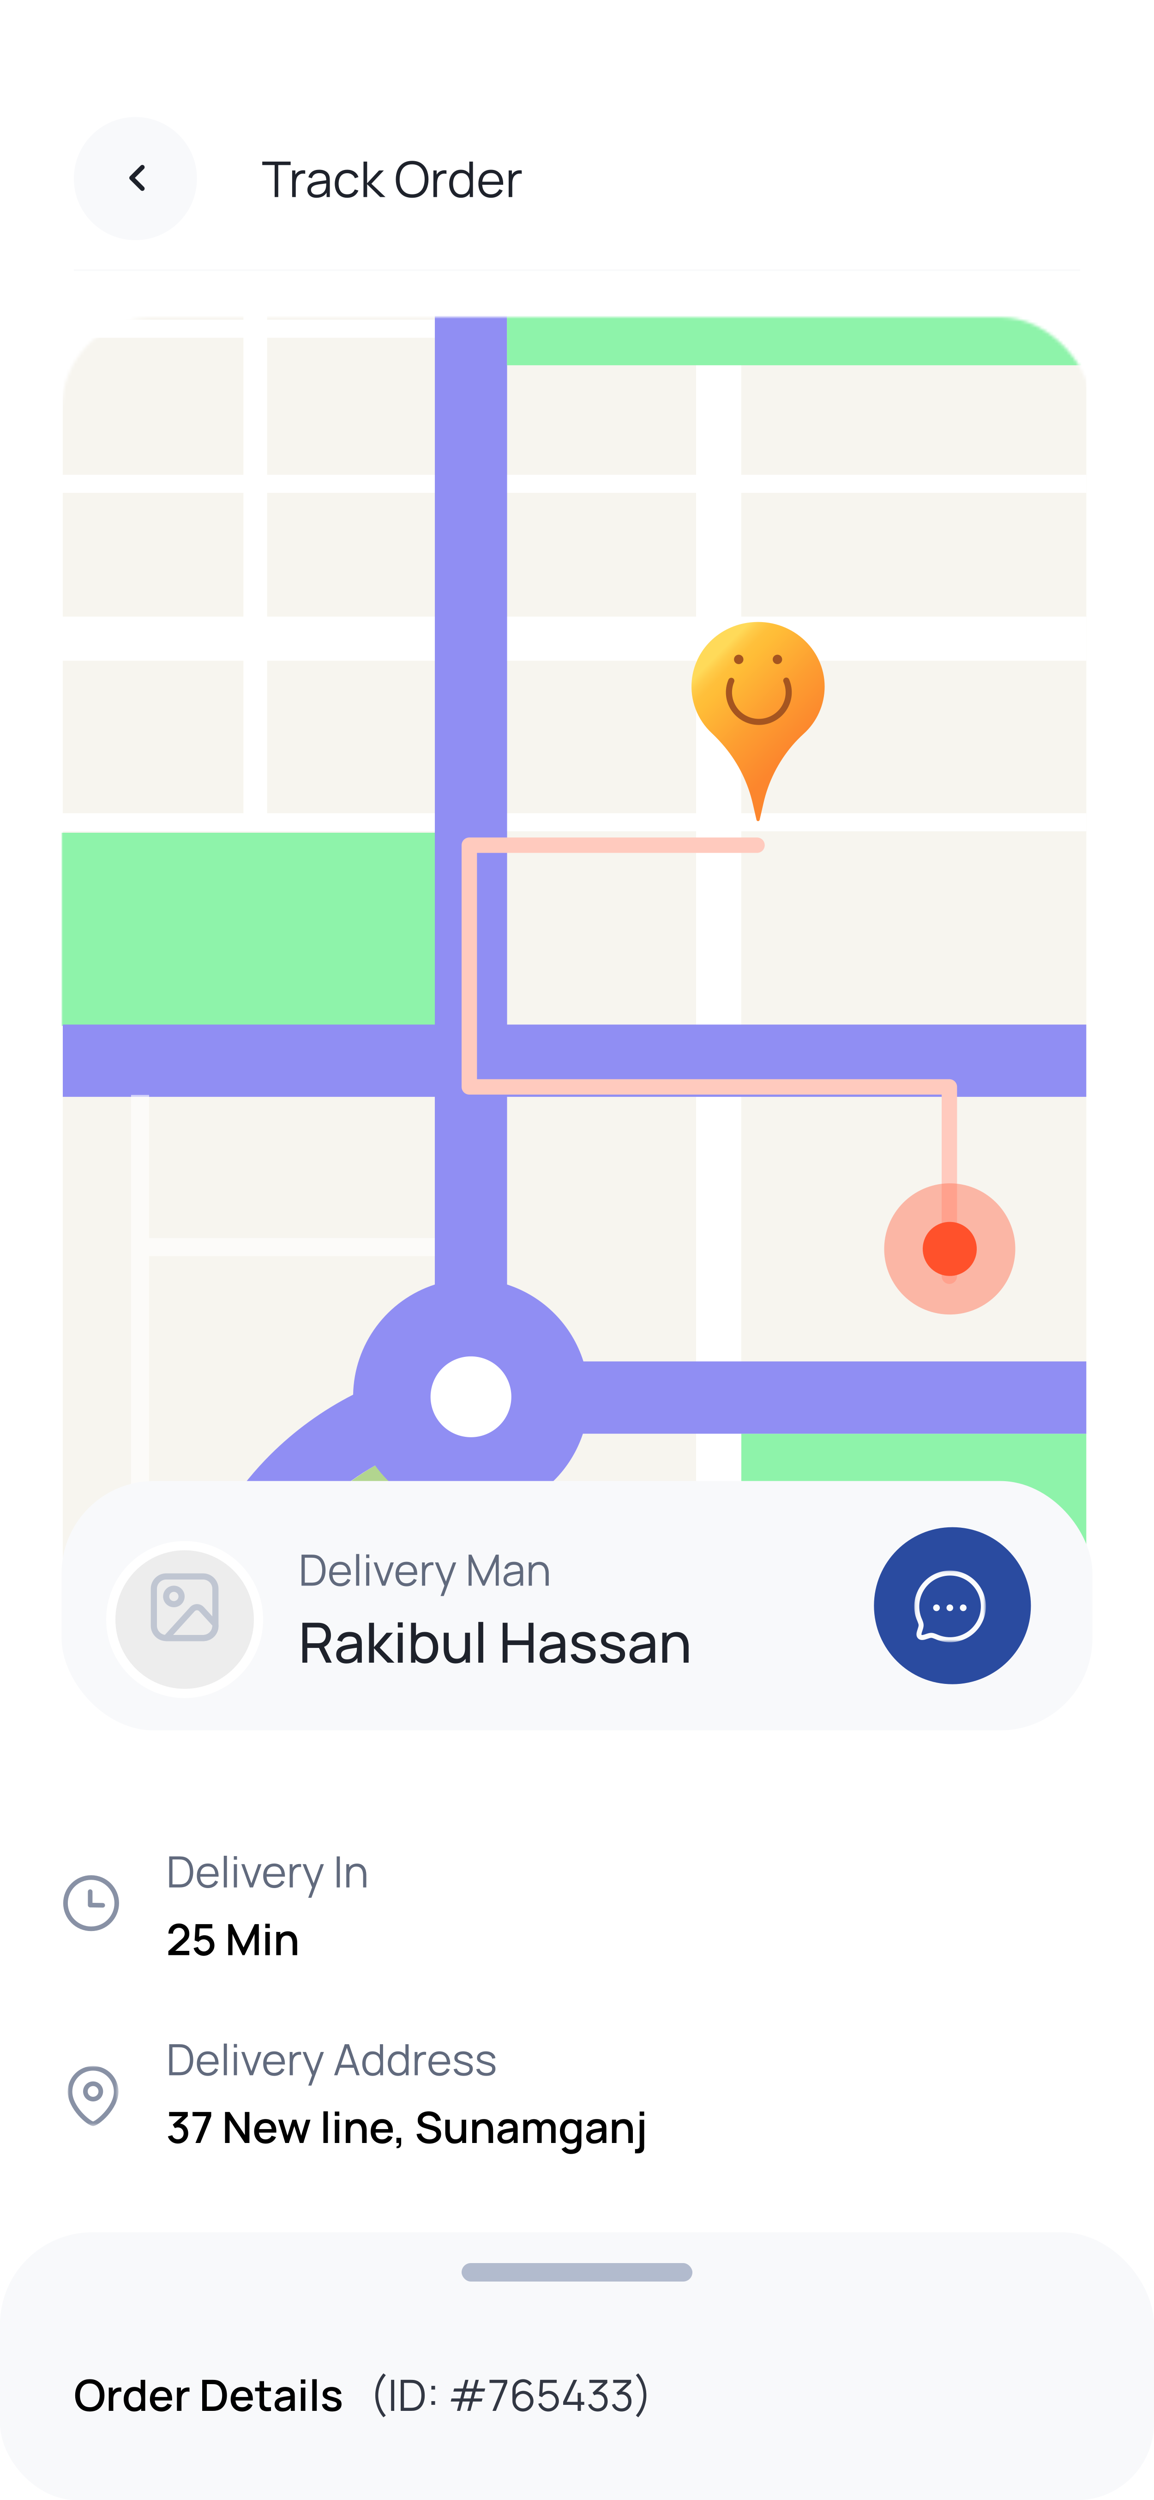 <svg width="375" height="812" viewBox="0 0 375 812" fill="none" xmlns="http://www.w3.org/2000/svg">
<g clip-path="url(#clip0_2_7654)">
<rect width="375" height="812" rx="25" fill="white"/>
<rect y="725" width="375" height="105" rx="30" fill="#F8F9FB"/>
<path d="M29.187 783.21C28.179 783.21 27.32 782.991 26.611 782.552C25.902 782.109 25.358 781.493 24.98 780.704C24.607 779.915 24.42 779.001 24.42 777.96C24.42 776.919 24.607 776.005 24.98 775.216C25.358 774.427 25.902 773.814 26.611 773.375C27.32 772.932 28.179 772.71 29.187 772.71C30.19 772.71 31.047 772.932 31.756 773.375C32.47 773.814 33.014 774.427 33.387 775.216C33.76 776.005 33.947 776.919 33.947 777.96C33.947 779.001 33.76 779.915 33.387 780.704C33.014 781.493 32.47 782.109 31.756 782.552C31.047 782.991 30.19 783.21 29.187 783.21ZM29.187 781.817C29.901 781.826 30.494 781.67 30.965 781.348C31.441 781.021 31.798 780.569 32.036 779.99C32.274 779.407 32.393 778.73 32.393 777.96C32.393 777.19 32.274 776.518 32.036 775.944C31.798 775.365 31.441 774.915 30.965 774.593C30.494 774.271 29.901 774.108 29.187 774.103C28.473 774.094 27.878 774.25 27.402 774.572C26.931 774.894 26.576 775.347 26.338 775.93C26.1 776.513 25.979 777.19 25.974 777.96C25.969 778.73 26.086 779.404 26.324 779.983C26.562 780.557 26.919 781.005 27.395 781.327C27.876 781.649 28.473 781.812 29.187 781.817ZM35.343 783V775.44H36.645V777.274L36.463 777.036C36.557 776.793 36.678 776.572 36.827 776.371C36.977 776.166 37.149 775.998 37.345 775.867C37.537 775.727 37.749 775.62 37.982 775.545C38.22 775.466 38.463 775.419 38.71 775.405C38.958 775.386 39.196 775.398 39.424 775.44V776.812C39.177 776.747 38.902 776.728 38.598 776.756C38.3 776.784 38.024 776.88 37.772 777.043C37.534 777.197 37.345 777.384 37.205 777.603C37.07 777.822 36.972 778.067 36.911 778.338C36.851 778.604 36.82 778.886 36.82 779.185V783H35.343ZM43.624 783.21C42.919 783.21 42.31 783.035 41.797 782.685C41.288 782.335 40.894 781.859 40.614 781.257C40.338 780.65 40.201 779.969 40.201 779.213C40.201 778.452 40.341 777.773 40.621 777.176C40.901 776.574 41.297 776.1 41.811 775.755C42.329 775.405 42.942 775.23 43.652 775.23C44.366 775.23 44.965 775.405 45.451 775.755C45.941 776.1 46.309 776.574 46.557 777.176C46.809 777.778 46.935 778.457 46.935 779.213C46.935 779.969 46.809 780.648 46.557 781.25C46.305 781.852 45.934 782.33 45.444 782.685C44.954 783.035 44.347 783.21 43.624 783.21ZM43.827 781.887C44.307 781.887 44.699 781.773 45.003 781.544C45.306 781.315 45.528 781 45.668 780.599C45.808 780.198 45.878 779.736 45.878 779.213C45.878 778.69 45.805 778.228 45.661 777.827C45.521 777.426 45.301 777.113 45.003 776.889C44.709 776.665 44.333 776.553 43.876 776.553C43.39 776.553 42.991 776.672 42.679 776.91C42.366 777.148 42.133 777.468 41.979 777.869C41.829 778.27 41.755 778.718 41.755 779.213C41.755 779.712 41.829 780.165 41.979 780.571C42.133 780.972 42.361 781.292 42.665 781.53C42.973 781.768 43.36 781.887 43.827 781.887ZM45.878 783V777.561H45.71V772.92H47.18V783H45.878ZM52.491 783.21C51.74 783.21 51.08 783.047 50.51 782.72C49.946 782.389 49.505 781.929 49.187 781.341C48.874 780.748 48.718 780.062 48.718 779.283C48.718 778.457 48.872 777.741 49.18 777.134C49.493 776.527 49.927 776.058 50.482 775.727C51.038 775.396 51.684 775.23 52.421 775.23C53.191 775.23 53.847 775.41 54.388 775.769C54.929 776.124 55.333 776.63 55.599 777.288C55.87 777.946 55.977 778.728 55.921 779.633H54.458V779.101C54.449 778.224 54.281 777.575 53.954 777.155C53.632 776.735 53.14 776.525 52.477 776.525C51.745 776.525 51.194 776.756 50.825 777.218C50.456 777.68 50.272 778.347 50.272 779.22C50.272 780.051 50.456 780.695 50.825 781.152C51.194 781.605 51.726 781.831 52.421 781.831C52.879 781.831 53.273 781.728 53.604 781.523C53.94 781.313 54.202 781.014 54.388 780.627L55.823 781.082C55.529 781.759 55.084 782.284 54.486 782.657C53.889 783.026 53.224 783.21 52.491 783.21ZM49.796 779.633V778.492H55.193V779.633H49.796ZM57.492 783V775.44H58.794V777.274L58.612 777.036C58.705 776.793 58.826 776.572 58.976 776.371C59.125 776.166 59.298 775.998 59.494 775.867C59.685 775.727 59.897 775.62 60.131 775.545C60.369 775.466 60.611 775.419 60.859 775.405C61.106 775.386 61.344 775.398 61.573 775.44V776.812C61.325 776.747 61.05 776.728 60.747 776.756C60.448 776.784 60.173 776.88 59.921 777.043C59.683 777.197 59.494 777.384 59.354 777.603C59.218 777.822 59.12 778.067 59.06 778.338C58.999 778.604 58.969 778.886 58.969 779.185V783H57.492ZM65.709 783V772.92H68.865C68.959 772.92 69.132 772.922 69.383 772.927C69.64 772.932 69.885 772.95 70.118 772.983C70.907 773.081 71.57 773.363 72.106 773.83C72.648 774.297 73.056 774.889 73.332 775.608C73.607 776.322 73.745 777.106 73.745 777.96C73.745 778.819 73.607 779.607 73.332 780.326C73.056 781.04 72.648 781.63 72.106 782.097C71.57 782.559 70.907 782.839 70.118 782.937C69.885 782.97 69.64 782.988 69.383 782.993C69.132 782.998 68.959 783 68.865 783H65.709ZM67.207 781.607H68.865C69.024 781.607 69.213 781.602 69.433 781.593C69.652 781.584 69.846 781.565 70.013 781.537C70.527 781.439 70.942 781.217 71.26 780.872C71.582 780.522 71.817 780.093 71.966 779.584C72.116 779.075 72.191 778.534 72.191 777.96C72.191 777.367 72.114 776.819 71.96 776.315C71.805 775.806 71.567 775.382 71.246 775.041C70.928 774.696 70.517 774.476 70.013 774.383C69.846 774.35 69.65 774.332 69.425 774.327C69.206 774.318 69.019 774.313 68.865 774.313H67.207V781.607ZM78.728 783.21C77.976 783.21 77.316 783.047 76.746 782.72C76.182 782.389 75.741 781.929 75.424 781.341C75.111 780.748 74.954 780.062 74.954 779.283C74.954 778.457 75.109 777.741 75.416 777.134C75.729 776.527 76.163 776.058 76.719 775.727C77.274 775.396 77.92 775.23 78.657 775.23C79.427 775.23 80.083 775.41 80.624 775.769C81.166 776.124 81.57 776.63 81.835 777.288C82.106 777.946 82.213 778.728 82.157 779.633H80.695V779.101C80.685 778.224 80.517 777.575 80.191 777.155C79.868 776.735 79.376 776.525 78.713 776.525C77.981 776.525 77.43 776.756 77.061 777.218C76.693 777.68 76.508 778.347 76.508 779.22C76.508 780.051 76.693 780.695 77.061 781.152C77.43 781.605 77.962 781.831 78.657 781.831C79.115 781.831 79.509 781.728 79.841 781.523C80.177 781.313 80.438 781.014 80.624 780.627L82.059 781.082C81.766 781.759 81.32 782.284 80.722 782.657C80.125 783.026 79.46 783.21 78.728 783.21ZM76.032 779.633V778.492H81.43V779.633H76.032ZM88.054 783C87.578 783.093 87.111 783.133 86.654 783.119C86.197 783.105 85.788 783.016 85.429 782.853C85.07 782.69 84.799 782.433 84.617 782.083C84.454 781.77 84.365 781.453 84.351 781.131C84.342 780.804 84.337 780.436 84.337 780.025V773.34H85.807V779.955C85.807 780.258 85.809 780.522 85.814 780.746C85.823 780.97 85.872 781.159 85.961 781.313C86.129 781.602 86.395 781.768 86.759 781.81C87.128 781.847 87.559 781.831 88.054 781.761V783ZM82.888 776.616V775.44H88.054V776.616H82.888ZM91.783 783.21C91.223 783.21 90.754 783.107 90.376 782.902C89.998 782.692 89.711 782.417 89.515 782.076C89.324 781.731 89.228 781.353 89.228 780.942C89.228 780.559 89.296 780.223 89.431 779.934C89.566 779.645 89.767 779.4 90.033 779.199C90.299 778.994 90.626 778.828 91.013 778.702C91.349 778.604 91.729 778.518 92.154 778.443C92.579 778.368 93.024 778.298 93.491 778.233C93.962 778.168 94.429 778.102 94.891 778.037L94.359 778.331C94.368 777.738 94.242 777.3 93.981 777.015C93.724 776.726 93.281 776.581 92.651 776.581C92.254 776.581 91.89 776.674 91.559 776.861C91.228 777.043 90.997 777.346 90.866 777.771L89.501 777.351C89.688 776.702 90.042 776.187 90.565 775.804C91.092 775.421 91.792 775.23 92.665 775.23C93.342 775.23 93.93 775.347 94.429 775.58C94.933 775.809 95.302 776.173 95.535 776.672C95.656 776.919 95.731 777.181 95.759 777.456C95.787 777.731 95.801 778.028 95.801 778.345V783H94.506V781.271L94.758 781.495C94.445 782.074 94.046 782.505 93.561 782.79C93.08 783.07 92.488 783.21 91.783 783.21ZM92.042 782.013C92.457 782.013 92.814 781.941 93.113 781.796C93.412 781.647 93.652 781.458 93.834 781.229C94.016 781 94.135 780.762 94.191 780.515C94.27 780.291 94.315 780.039 94.324 779.759C94.338 779.479 94.345 779.255 94.345 779.087L94.821 779.262C94.359 779.332 93.939 779.395 93.561 779.451C93.183 779.507 92.84 779.563 92.532 779.619C92.229 779.67 91.958 779.733 91.72 779.808C91.519 779.878 91.34 779.962 91.181 780.06C91.027 780.158 90.903 780.277 90.81 780.417C90.721 780.557 90.677 780.727 90.677 780.928C90.677 781.124 90.726 781.306 90.824 781.474C90.922 781.637 91.071 781.768 91.272 781.866C91.473 781.964 91.729 782.013 92.042 782.013ZM97.759 774.201V772.78H99.222V774.201H97.759ZM97.759 783V775.44H99.222V783H97.759ZM101.464 783V772.71H102.927V783H101.464ZM107.92 783.203C107 783.203 106.251 783 105.673 782.594C105.094 782.188 104.739 781.616 104.609 780.879L106.107 780.648C106.2 781.04 106.415 781.35 106.751 781.579C107.091 781.803 107.514 781.915 108.018 781.915C108.475 781.915 108.832 781.822 109.089 781.635C109.35 781.448 109.481 781.192 109.481 780.865C109.481 780.674 109.434 780.52 109.341 780.403C109.252 780.282 109.063 780.167 108.774 780.06C108.484 779.953 108.043 779.82 107.451 779.661C106.802 779.493 106.286 779.313 105.904 779.122C105.526 778.926 105.255 778.7 105.092 778.443C104.933 778.182 104.854 777.867 104.854 777.498C104.854 777.041 104.975 776.642 105.218 776.301C105.46 775.96 105.801 775.697 106.24 775.51C106.683 775.323 107.201 775.23 107.794 775.23C108.372 775.23 108.888 775.321 109.341 775.503C109.793 775.685 110.16 775.944 110.44 776.28C110.72 776.611 110.888 777.001 110.944 777.449L109.446 777.722C109.394 777.358 109.224 777.071 108.935 776.861C108.645 776.651 108.27 776.537 107.808 776.518C107.364 776.499 107.005 776.574 106.73 776.742C106.454 776.905 106.317 777.132 106.317 777.421C106.317 777.589 106.368 777.731 106.471 777.848C106.578 777.965 106.783 778.077 107.087 778.184C107.39 778.291 107.838 778.42 108.431 778.569C109.065 778.732 109.569 778.914 109.943 779.115C110.316 779.311 110.582 779.547 110.741 779.822C110.904 780.093 110.986 780.422 110.986 780.809C110.986 781.556 110.713 782.141 110.167 782.566C109.625 782.991 108.876 783.203 107.92 783.203Z" fill="black"/>
<mask id="mask0_2_7654" style="mask-type:alpha" maskUnits="userSpaceOnUse" x="20" y="103" width="335" height="437">
<rect x="20" y="103" width="335" height="436.422" rx="30" fill="#F8F9FB"/>
</mask>
<g mask="url(#mask0_2_7654)">
<path d="M20.399 603.275H352.991L352.991 29.322H20.399L20.399 603.275Z" fill="#EEEBDF"/>
<path opacity="0.5" d="M20.399 603.275H352.991L352.991 29.322H20.399L20.399 603.275Z" fill="white"/>
<path d="M352.991 465.644H240.875V564.576H352.991V465.644Z" fill="#8EF3AA"/>
<path d="M20 333.203H141.459V270.449H20L20 333.203Z" fill="#8EF3AA"/>
<path d="M352.991 515.677H240.875V521.546H352.991V515.677Z" fill="#95EAC4"/>
<path d="M240.875 29.322H226.204V603.275H240.875V29.322Z" fill="white"/>
<path d="M352.991 200.269H20.399V214.591H352.991V200.269Z" fill="white"/>
<path d="M352.991 109.699V103.831H86.798V29.322H79.092V103.831H20.399V109.699H79.092V154.203H20.399V160.071H79.092V264.11H20.399V269.978H352.991V264.11H86.798V160.07H352.991V154.201H86.798V109.699H352.991Z" fill="white"/>
<path d="M78.281 546.769H141.298V490.118L121.904 475.955C109.338 483.224 98.774 493.5 91.16 505.86C83.546 518.219 79.121 532.277 78.281 546.769Z" fill="#B2D58F"/>
<path d="M352.991 356.234V332.756H164.783V29.322H141.305V332.756H20.399V356.234H141.298V417.189C133.697 419.64 127.052 424.405 122.292 430.818C117.532 437.231 114.895 444.971 114.75 452.956C104.796 458.032 95.698 464.634 87.785 472.523C68.616 491.694 53.704 521.376 53.704 565.551V603.275H77.182V565.551C77.182 512.794 101.038 487.762 121.904 475.955C126.687 482.629 133.485 487.593 141.298 490.118V603.275H164.783V490.118C170.525 488.262 175.748 485.079 180.03 480.827C184.311 476.574 187.529 471.373 189.424 465.643H353V442.165H189.588C187.744 436.325 184.531 431.01 180.214 426.665C175.898 422.319 170.605 419.07 164.777 417.188V356.234H352.991Z" fill="#908EF3"/>
<path d="M353 95.346H164.739V118.626H353V95.346Z" fill="#8EF3AA"/>
<path d="M165.812 456.669C167.478 449.614 163.108 442.544 156.053 440.879C148.998 439.213 141.929 443.582 140.263 450.637C138.598 457.692 142.967 464.762 150.022 466.427C157.077 468.093 164.146 463.724 165.812 456.669Z" fill="white"/>
<g style="mix-blend-mode:multiply" opacity="0.6">
<path d="M48.448 402.097V355.612H42.58V546.628H48.448V407.96H141.269V402.091L48.448 402.097Z" fill="white"/>
</g>
<g filter="url(#filter0_d_2_7654)">
<path d="M308.5 406.5V345H152.5V266.5H246" stroke="#FFCABE" stroke-width="5" stroke-linecap="round" stroke-linejoin="round"/>
</g>
<path opacity="0.5" d="M329.358 410.521C332.061 399.071 324.971 387.597 313.521 384.894C302.071 382.191 290.597 389.282 287.894 400.732C285.191 412.182 292.282 423.655 303.732 426.358C315.182 429.061 326.655 421.971 329.358 410.521Z" fill="#FF795C"/>
<path d="M317.171 407.644C318.285 402.925 315.362 398.196 310.643 397.082C305.924 395.968 301.196 398.89 300.082 403.609C298.968 408.329 301.89 413.057 306.609 414.171C311.328 415.285 316.057 412.363 317.171 407.644Z" fill="#FF512B"/>
<path d="M243.872 202.133C233.657 203.23 225.742 211.079 224.798 221.019C224.494 224.169 224.92 227.346 226.042 230.305C227.163 233.264 228.951 235.925 231.266 238.083C232.794 239.524 234.233 241.058 235.574 242.674C240.001 248.039 243.11 254.367 244.649 261.151L245.825 266.273C245.846 266.368 245.891 266.456 245.958 266.527C246.025 266.598 246.11 266.649 246.203 266.675C246.271 266.693 246.341 266.698 246.41 266.689C246.479 266.679 246.545 266.657 246.605 266.621C246.665 266.586 246.718 266.539 246.759 266.483C246.801 266.427 246.831 266.364 246.848 266.296L248.099 260.844C249.66 253.929 252.88 247.498 257.481 242.105C258.619 240.778 259.838 239.522 261.131 238.345C263.281 236.411 265.001 234.047 266.181 231.407C267.36 228.766 267.972 225.907 267.977 223.015C267.977 210.62 256.927 200.73 243.872 202.133Z" fill="url(#paint0_linear_2_7654)"/>
<path d="M246.588 235.453C244.821 235.452 243.082 235.019 241.526 234.191C239.969 233.363 238.644 232.167 237.667 230.71C236.691 229.252 236.094 227.578 235.929 225.836C235.765 224.094 236.038 222.34 236.725 220.728C236.827 220.487 237.023 220.297 237.268 220.198C237.512 220.1 237.787 220.102 238.03 220.204C238.273 220.306 238.465 220.499 238.565 220.742C238.664 220.984 238.662 221.255 238.559 221.496C237.999 222.81 237.778 224.241 237.913 225.66C238.049 227.08 238.538 228.444 239.336 229.631C240.134 230.817 241.218 231.79 242.488 232.46C243.759 233.131 245.178 233.48 246.618 233.475C248.058 233.47 249.475 233.112 250.741 232.432C252.007 231.752 253.083 230.773 253.873 229.581C254.663 228.388 255.142 227.021 255.268 225.6C255.393 224.18 255.161 222.751 254.593 221.441C254.488 221.201 254.484 220.929 254.582 220.686C254.679 220.443 254.871 220.249 255.113 220.145C255.356 220.042 255.63 220.038 255.875 220.134C256.121 220.231 256.317 220.42 256.422 220.66C257.122 222.273 257.407 224.033 257.251 225.781C257.095 227.53 256.503 229.213 255.528 230.679C254.554 232.145 253.227 233.349 251.666 234.182C250.106 235.015 248.361 235.452 246.588 235.453Z" fill="#A55520"/>
<path d="M240.048 215.696C240.894 215.696 241.58 215.01 241.58 214.164C241.58 213.318 240.894 212.633 240.048 212.633C239.202 212.633 238.517 213.318 238.517 214.164C238.517 215.01 239.202 215.696 240.048 215.696Z" fill="#A55520"/>
<path d="M252.632 215.696C253.477 215.696 254.163 215.01 254.163 214.164C254.163 213.318 253.477 212.633 252.632 212.633C251.786 212.633 251.1 213.318 251.1 214.164C251.1 215.01 251.786 215.696 252.632 215.696Z" fill="#A55520"/>
</g>
<rect x="20" y="481" width="335" height="81" rx="30" fill="#F8F9FB"/>
<g filter="url(#filter1_d_2_7654)">
<circle cx="60" cy="522" r="24" fill="#EDEDED"/>
<circle cx="60" cy="522" r="24" stroke="white" stroke-width="3"/>
</g>
<path d="M97.98 515V504.92H101.039C101.146 504.92 101.328 504.922 101.585 504.927C101.846 504.932 102.096 504.95 102.334 504.983C103.099 505.09 103.739 505.375 104.252 505.837C104.765 506.299 105.15 506.887 105.407 507.601C105.664 508.315 105.792 509.101 105.792 509.96C105.792 510.819 105.664 511.605 105.407 512.319C105.15 513.033 104.765 513.621 104.252 514.083C103.739 514.545 103.099 514.83 102.334 514.937C102.101 514.965 101.851 514.984 101.585 514.993C101.319 514.998 101.137 515 101.039 515H97.98ZM99.044 514.013H101.039C101.23 514.013 101.436 514.008 101.655 513.999C101.879 513.985 102.07 513.962 102.229 513.929C102.817 513.826 103.291 513.588 103.65 513.215C104.014 512.842 104.28 512.375 104.448 511.815C104.616 511.25 104.7 510.632 104.7 509.96C104.7 509.283 104.616 508.663 104.448 508.098C104.28 507.533 104.014 507.067 103.65 506.698C103.286 506.329 102.812 506.094 102.229 505.991C102.07 505.958 101.877 505.937 101.648 505.928C101.424 505.914 101.221 505.907 101.039 505.907H99.044V514.013ZM110.585 515.21C109.848 515.21 109.209 515.047 108.667 514.72C108.131 514.393 107.713 513.934 107.414 513.341C107.116 512.748 106.966 512.053 106.966 511.255C106.966 510.429 107.113 509.715 107.407 509.113C107.701 508.511 108.114 508.047 108.646 507.72C109.183 507.393 109.815 507.23 110.543 507.23C111.29 507.23 111.927 507.403 112.454 507.748C112.982 508.089 113.381 508.579 113.651 509.218C113.922 509.857 114.046 510.62 114.022 511.507H112.972V511.143C112.954 510.163 112.741 509.423 112.335 508.924C111.934 508.425 111.346 508.175 110.571 508.175C109.759 508.175 109.136 508.439 108.702 508.966C108.273 509.493 108.058 510.245 108.058 511.22C108.058 512.172 108.273 512.912 108.702 513.439C109.136 513.962 109.75 514.223 110.543 514.223C111.085 514.223 111.556 514.099 111.957 513.852C112.363 513.6 112.683 513.238 112.916 512.767L113.875 513.138C113.577 513.796 113.136 514.307 112.552 514.671C111.974 515.03 111.318 515.21 110.585 515.21ZM107.694 511.507V510.646H113.469V511.507H107.694ZM115.716 515V504.71H116.745V515H115.716ZM118.983 506.005V504.85H120.012V506.005H118.983ZM118.983 515V507.44H120.012V515H118.983ZM124.155 515L121.411 507.44H122.454L124.687 513.656L126.906 507.44H127.963L125.219 515H124.155ZM132.146 515.21C131.408 515.21 130.769 515.047 130.228 514.72C129.691 514.393 129.273 513.934 128.975 513.341C128.676 512.748 128.527 512.053 128.527 511.255C128.527 510.429 128.674 509.715 128.968 509.113C129.262 508.511 129.675 508.047 130.207 507.72C130.743 507.393 131.376 507.23 132.104 507.23C132.85 507.23 133.487 507.403 134.015 507.748C134.542 508.089 134.941 508.579 135.212 509.218C135.482 509.857 135.606 510.62 135.583 511.507H134.533V511.143C134.514 510.163 134.302 509.423 133.896 508.924C133.494 508.425 132.906 508.175 132.132 508.175C131.32 508.175 130.697 508.439 130.263 508.966C129.833 509.493 129.619 510.245 129.619 511.22C129.619 512.172 129.833 512.912 130.263 513.439C130.697 513.962 131.31 514.223 132.104 514.223C132.645 514.223 133.116 514.099 133.518 513.852C133.924 513.6 134.243 513.238 134.477 512.767L135.436 513.138C135.137 513.796 134.696 514.307 134.113 514.671C133.534 515.03 132.878 515.21 132.146 515.21ZM129.255 511.507V510.646H135.03V511.507H129.255ZM137.136 515V507.44H138.06V509.26L137.878 509.022C137.962 508.798 138.072 508.593 138.207 508.406C138.343 508.215 138.49 508.058 138.648 507.937C138.844 507.764 139.073 507.634 139.334 507.545C139.596 507.452 139.859 507.398 140.125 507.384C140.391 507.365 140.634 507.384 140.853 507.44V508.406C140.578 508.336 140.277 508.32 139.95 508.357C139.624 508.394 139.323 508.525 139.047 508.749C138.795 508.945 138.606 509.181 138.48 509.456C138.354 509.727 138.27 510.016 138.228 510.324C138.186 510.627 138.165 510.928 138.165 511.227V515H137.136ZM143.163 518.36L144.626 514.391L144.647 515.567L141.336 507.44H142.428L145.144 514.237H144.696L147.202 507.44H148.252L144.192 518.36H143.163ZM152.271 515V504.92H153.216L157.178 513.397L161.119 504.92H162.078V514.993H161.098V507.216L157.507 515H156.842L153.258 507.216V515H152.271ZM166.206 515.21C165.636 515.21 165.158 515.107 164.771 514.902C164.388 514.697 164.101 514.424 163.91 514.083C163.718 513.742 163.623 513.371 163.623 512.97C163.623 512.559 163.704 512.209 163.868 511.92C164.036 511.626 164.262 511.386 164.547 511.199C164.836 511.012 165.17 510.87 165.548 510.772C165.93 510.679 166.353 510.597 166.815 510.527C167.281 510.452 167.736 510.389 168.18 510.338C168.628 510.282 169.02 510.228 169.356 510.177L168.992 510.401C169.006 509.654 168.861 509.101 168.558 508.742C168.254 508.383 167.727 508.203 166.976 508.203C166.458 508.203 166.019 508.32 165.66 508.553C165.305 508.786 165.055 509.155 164.91 509.659L163.91 509.365C164.082 508.688 164.43 508.163 164.953 507.79C165.475 507.417 166.154 507.23 166.99 507.23C167.68 507.23 168.266 507.361 168.747 507.622C169.232 507.879 169.575 508.252 169.776 508.742C169.869 508.961 169.93 509.206 169.958 509.477C169.986 509.748 170 510.023 170 510.303V515H169.083V513.103L169.349 513.215C169.092 513.864 168.693 514.358 168.152 514.699C167.61 515.04 166.962 515.21 166.206 515.21ZM166.325 514.321C166.805 514.321 167.225 514.235 167.585 514.062C167.944 513.889 168.233 513.654 168.453 513.355C168.672 513.052 168.814 512.711 168.88 512.333C168.936 512.09 168.966 511.824 168.971 511.535C168.975 511.241 168.978 511.022 168.978 510.877L169.37 511.08C169.02 511.127 168.639 511.173 168.229 511.22C167.823 511.267 167.421 511.32 167.025 511.381C166.633 511.442 166.278 511.514 165.961 511.598C165.746 511.659 165.538 511.745 165.338 511.857C165.137 511.964 164.971 512.109 164.841 512.291C164.715 512.473 164.652 512.699 164.652 512.97C164.652 513.189 164.705 513.402 164.812 513.607C164.925 513.812 165.102 513.983 165.345 514.118C165.592 514.253 165.919 514.321 166.325 514.321ZM177.282 515V511.143C177.282 510.723 177.242 510.338 177.163 509.988C177.083 509.633 176.955 509.325 176.778 509.064C176.605 508.798 176.379 508.593 176.099 508.448C175.823 508.303 175.487 508.231 175.091 508.231C174.727 508.231 174.405 508.294 174.125 508.42C173.849 508.546 173.616 508.728 173.425 508.966C173.238 509.199 173.096 509.484 172.998 509.82C172.9 510.156 172.851 510.539 172.851 510.968L172.123 510.807C172.123 510.032 172.258 509.381 172.529 508.854C172.799 508.327 173.173 507.928 173.649 507.657C174.125 507.386 174.671 507.251 175.287 507.251C175.739 507.251 176.134 507.321 176.47 507.461C176.81 507.601 177.097 507.79 177.331 508.028C177.569 508.266 177.76 508.539 177.905 508.847C178.049 509.15 178.154 509.475 178.22 509.82C178.285 510.161 178.318 510.501 178.318 510.842V515H177.282ZM171.815 515V507.44H172.746V509.302H172.851V515H171.815Z" fill="#616A7D"/>
<path d="M98.26 540V527.04H103.381C103.507 527.04 103.657 527.046 103.831 527.058C104.005 527.064 104.173 527.082 104.335 527.112C105.037 527.22 105.625 527.46 106.099 527.832C106.579 528.204 106.939 528.675 107.179 529.245C107.419 529.809 107.539 530.436 107.539 531.126C107.539 532.128 107.278 532.998 106.756 533.736C106.234 534.468 105.469 534.927 104.461 535.113L103.849 535.212H99.862V540H98.26ZM105.973 540L103.417 534.726L105.001 534.24L107.809 540H105.973ZM99.862 533.691H103.327C103.441 533.691 103.57 533.685 103.714 533.673C103.864 533.661 104.005 533.64 104.137 533.61C104.551 533.514 104.887 533.34 105.145 533.088C105.409 532.83 105.601 532.53 105.721 532.188C105.841 531.84 105.901 531.486 105.901 531.126C105.901 530.766 105.841 530.415 105.721 530.073C105.601 529.725 105.409 529.422 105.145 529.164C104.887 528.906 104.551 528.732 104.137 528.642C104.005 528.606 103.864 528.585 103.714 528.579C103.57 528.567 103.441 528.561 103.327 528.561H99.862V533.691ZM112.554 540.27C111.828 540.27 111.219 540.138 110.727 539.874C110.241 539.604 109.872 539.25 109.62 538.812C109.374 538.374 109.251 537.894 109.251 537.372C109.251 536.862 109.347 536.421 109.539 536.049C109.737 535.671 110.013 535.359 110.367 535.113C110.721 534.861 111.144 534.663 111.636 534.519C112.098 534.393 112.614 534.285 113.184 534.195C113.76 534.099 114.342 534.012 114.93 533.934C115.518 533.856 116.067 533.781 116.577 533.709L116.001 534.042C116.019 533.178 115.845 532.539 115.479 532.125C115.119 531.711 114.495 531.504 113.607 531.504C113.019 531.504 112.503 531.639 112.059 531.909C111.621 532.173 111.312 532.605 111.132 533.205L109.611 532.746C109.845 531.894 110.298 531.225 110.97 530.739C111.642 530.253 112.527 530.01 113.625 530.01C114.507 530.01 115.263 530.169 115.893 530.487C116.529 530.799 116.985 531.273 117.261 531.909C117.399 532.209 117.486 532.536 117.522 532.89C117.558 533.238 117.576 533.604 117.576 533.988V540H116.154V537.669L116.487 537.885C116.121 538.671 115.608 539.265 114.948 539.667C114.294 540.069 113.496 540.27 112.554 540.27ZM112.797 538.929C113.373 538.929 113.871 538.827 114.291 538.623C114.717 538.413 115.059 538.14 115.317 537.804C115.575 537.462 115.743 537.09 115.821 536.688C115.911 536.388 115.959 536.055 115.965 535.689C115.977 535.317 115.983 535.032 115.983 534.834L116.541 535.077C116.019 535.149 115.506 535.218 115.002 535.284C114.498 535.35 114.021 535.422 113.571 535.5C113.121 535.572 112.716 535.659 112.356 535.761C112.092 535.845 111.843 535.953 111.609 536.085C111.381 536.217 111.195 536.388 111.051 536.598C110.913 536.802 110.844 537.057 110.844 537.363C110.844 537.627 110.91 537.879 111.042 538.119C111.18 538.359 111.39 538.554 111.672 538.704C111.96 538.854 112.335 538.929 112.797 538.929ZM119.907 540L119.916 527.04H121.536V534.96L125.613 530.28H127.692L123.399 535.14L128.196 540H125.955L121.536 535.32V540H119.907ZM129.272 528.561V526.905H130.874V528.561H129.272ZM129.272 540V530.28H130.874V540H129.272ZM138.038 540.27C137.126 540.27 136.358 540.045 135.734 539.595C135.11 539.139 134.636 538.524 134.312 537.75C133.994 536.97 133.835 536.097 133.835 535.131C133.835 534.153 133.994 533.277 134.312 532.503C134.636 531.729 135.11 531.12 135.734 530.676C136.364 530.232 137.135 530.01 138.047 530.01C138.947 530.01 139.721 530.235 140.369 530.685C141.023 531.129 141.524 531.738 141.872 532.512C142.22 533.286 142.394 534.159 142.394 535.131C142.394 536.103 142.22 536.976 141.872 537.75C141.524 538.524 141.023 539.139 140.369 539.595C139.721 540.045 138.944 540.27 138.038 540.27ZM133.565 540V527.04H135.176V532.845H134.996V540H133.565ZM137.84 538.803C138.482 538.803 139.013 538.641 139.433 538.317C139.853 537.993 140.168 537.555 140.378 537.003C140.588 536.445 140.693 535.821 140.693 535.131C140.693 534.447 140.588 533.829 140.378 533.277C140.174 532.725 139.856 532.287 139.424 531.963C138.998 531.639 138.455 531.477 137.795 531.477C137.165 531.477 136.643 531.633 136.229 531.945C135.815 532.251 135.506 532.68 135.302 533.232C135.098 533.778 134.996 534.411 134.996 535.131C134.996 535.839 135.095 536.472 135.293 537.03C135.497 537.582 135.809 538.017 136.229 538.335C136.649 538.647 137.186 538.803 137.84 538.803ZM148.057 540.252C147.433 540.252 146.896 540.153 146.446 539.955C146.002 539.757 145.633 539.493 145.339 539.163C145.045 538.833 144.814 538.467 144.646 538.065C144.478 537.663 144.358 537.252 144.286 536.832C144.22 536.412 144.187 536.019 144.187 535.653V530.28H145.807V535.149C145.807 535.605 145.849 536.046 145.933 536.472C146.017 536.898 146.158 537.282 146.356 537.624C146.56 537.966 146.83 538.236 147.166 538.434C147.508 538.632 147.934 538.731 148.444 538.731C148.846 538.731 149.212 538.662 149.542 538.524C149.872 538.386 150.154 538.182 150.388 537.912C150.622 537.636 150.802 537.288 150.928 536.868C151.054 536.448 151.117 535.959 151.117 535.401L152.17 535.725C152.17 536.661 151.999 537.468 151.657 538.146C151.321 538.824 150.844 539.346 150.226 539.712C149.614 540.072 148.891 540.252 148.057 540.252ZM151.297 540V537.399H151.117V530.28H152.728V540H151.297ZM155.428 540V526.77H157.03V540H155.428ZM163.334 540V527.04H164.936V532.755H171.758V527.04H173.36V540H171.758V534.276H164.936V540H163.334ZM178.648 540.27C177.922 540.27 177.313 540.138 176.821 539.874C176.335 539.604 175.966 539.25 175.714 538.812C175.468 538.374 175.345 537.894 175.345 537.372C175.345 536.862 175.441 536.421 175.633 536.049C175.831 535.671 176.107 535.359 176.461 535.113C176.815 534.861 177.238 534.663 177.73 534.519C178.192 534.393 178.708 534.285 179.278 534.195C179.854 534.099 180.436 534.012 181.024 533.934C181.612 533.856 182.161 533.781 182.671 533.709L182.095 534.042C182.113 533.178 181.939 532.539 181.573 532.125C181.213 531.711 180.589 531.504 179.701 531.504C179.113 531.504 178.597 531.639 178.153 531.909C177.715 532.173 177.406 532.605 177.226 533.205L175.705 532.746C175.939 531.894 176.392 531.225 177.064 530.739C177.736 530.253 178.621 530.01 179.719 530.01C180.601 530.01 181.357 530.169 181.987 530.487C182.623 530.799 183.079 531.273 183.355 531.909C183.493 532.209 183.58 532.536 183.616 532.89C183.652 533.238 183.67 533.604 183.67 533.988V540H182.248V537.669L182.581 537.885C182.215 538.671 181.702 539.265 181.042 539.667C180.388 540.069 179.59 540.27 178.648 540.27ZM178.891 538.929C179.467 538.929 179.965 538.827 180.385 538.623C180.811 538.413 181.153 538.14 181.411 537.804C181.669 537.462 181.837 537.09 181.915 536.688C182.005 536.388 182.053 536.055 182.059 535.689C182.071 535.317 182.077 535.032 182.077 534.834L182.635 535.077C182.113 535.149 181.6 535.218 181.096 535.284C180.592 535.35 180.115 535.422 179.665 535.5C179.215 535.572 178.81 535.659 178.45 535.761C178.186 535.845 177.937 535.953 177.703 536.085C177.475 536.217 177.289 536.388 177.145 536.598C177.007 536.802 176.938 537.057 176.938 537.363C176.938 537.627 177.004 537.879 177.136 538.119C177.274 538.359 177.484 538.554 177.766 538.704C178.054 538.854 178.429 538.929 178.891 538.929ZM189.682 540.261C188.524 540.261 187.573 540.009 186.829 539.505C186.091 538.995 185.638 538.284 185.47 537.372L187.108 537.111C187.24 537.639 187.543 538.059 188.017 538.371C188.491 538.677 189.079 538.83 189.781 538.83C190.447 538.83 190.969 538.692 191.347 538.416C191.725 538.14 191.914 537.765 191.914 537.291C191.914 537.015 191.851 536.793 191.725 536.625C191.599 536.451 191.338 536.289 190.942 536.139C190.552 535.989 189.961 535.809 189.169 535.599C188.311 535.371 187.636 535.134 187.144 534.888C186.652 534.642 186.301 534.357 186.091 534.033C185.881 533.709 185.776 533.316 185.776 532.854C185.776 532.284 185.932 531.786 186.244 531.36C186.556 530.928 186.991 530.595 187.549 530.361C188.113 530.127 188.767 530.01 189.511 530.01C190.249 530.01 190.909 530.127 191.491 530.361C192.073 530.595 192.541 530.928 192.895 531.36C193.255 531.786 193.468 532.284 193.534 532.854L191.896 533.151C191.818 532.629 191.566 532.218 191.14 531.918C190.72 531.618 190.177 531.459 189.511 531.441C188.881 531.417 188.368 531.528 187.972 531.774C187.582 532.02 187.387 532.353 187.387 532.773C187.387 533.007 187.459 533.208 187.603 533.376C187.753 533.544 188.026 533.703 188.422 533.853C188.824 534.003 189.406 534.174 190.168 534.366C191.026 534.582 191.701 534.819 192.193 535.077C192.691 535.329 193.045 535.629 193.255 535.977C193.465 536.319 193.57 536.742 193.57 537.246C193.57 538.182 193.225 538.92 192.535 539.46C191.845 539.994 190.894 540.261 189.682 540.261ZM199.227 540.261C198.069 540.261 197.118 540.009 196.374 539.505C195.636 538.995 195.183 538.284 195.015 537.372L196.653 537.111C196.785 537.639 197.088 538.059 197.562 538.371C198.036 538.677 198.624 538.83 199.326 538.83C199.992 538.83 200.514 538.692 200.892 538.416C201.27 538.14 201.459 537.765 201.459 537.291C201.459 537.015 201.396 536.793 201.27 536.625C201.144 536.451 200.883 536.289 200.487 536.139C200.097 535.989 199.506 535.809 198.714 535.599C197.856 535.371 197.181 535.134 196.689 534.888C196.197 534.642 195.846 534.357 195.636 534.033C195.426 533.709 195.321 533.316 195.321 532.854C195.321 532.284 195.477 531.786 195.789 531.36C196.101 530.928 196.536 530.595 197.094 530.361C197.658 530.127 198.312 530.01 199.056 530.01C199.794 530.01 200.454 530.127 201.036 530.361C201.618 530.595 202.086 530.928 202.44 531.36C202.8 531.786 203.013 532.284 203.079 532.854L201.441 533.151C201.363 532.629 201.111 532.218 200.685 531.918C200.265 531.618 199.722 531.459 199.056 531.441C198.426 531.417 197.913 531.528 197.517 531.774C197.127 532.02 196.932 532.353 196.932 532.773C196.932 533.007 197.004 533.208 197.148 533.376C197.298 533.544 197.571 533.703 197.967 533.853C198.369 534.003 198.951 534.174 199.713 534.366C200.571 534.582 201.246 534.819 201.738 535.077C202.236 535.329 202.59 535.629 202.8 535.977C203.01 536.319 203.115 536.742 203.115 537.246C203.115 538.182 202.77 538.92 202.08 539.46C201.39 539.994 200.439 540.261 199.227 540.261ZM207.863 540.27C207.137 540.27 206.528 540.138 206.036 539.874C205.55 539.604 205.181 539.25 204.929 538.812C204.683 538.374 204.56 537.894 204.56 537.372C204.56 536.862 204.656 536.421 204.848 536.049C205.046 535.671 205.322 535.359 205.676 535.113C206.03 534.861 206.453 534.663 206.945 534.519C207.407 534.393 207.923 534.285 208.493 534.195C209.069 534.099 209.651 534.012 210.239 533.934C210.827 533.856 211.376 533.781 211.886 533.709L211.31 534.042C211.328 533.178 211.154 532.539 210.788 532.125C210.428 531.711 209.804 531.504 208.916 531.504C208.328 531.504 207.812 531.639 207.368 531.909C206.93 532.173 206.621 532.605 206.441 533.205L204.92 532.746C205.154 531.894 205.607 531.225 206.279 530.739C206.951 530.253 207.836 530.01 208.934 530.01C209.816 530.01 210.572 530.169 211.202 530.487C211.838 530.799 212.294 531.273 212.57 531.909C212.708 532.209 212.795 532.536 212.831 532.89C212.867 533.238 212.885 533.604 212.885 533.988V540H211.463V537.669L211.796 537.885C211.43 538.671 210.917 539.265 210.257 539.667C209.603 540.069 208.805 540.27 207.863 540.27ZM208.106 538.929C208.682 538.929 209.18 538.827 209.6 538.623C210.026 538.413 210.368 538.14 210.626 537.804C210.884 537.462 211.052 537.09 211.13 536.688C211.22 536.388 211.268 536.055 211.274 535.689C211.286 535.317 211.292 535.032 211.292 534.834L211.85 535.077C211.328 535.149 210.815 535.218 210.311 535.284C209.807 535.35 209.33 535.422 208.88 535.5C208.43 535.572 208.025 535.659 207.665 535.761C207.401 535.845 207.152 535.953 206.918 536.085C206.69 536.217 206.504 536.388 206.36 536.598C206.222 536.802 206.153 537.057 206.153 537.363C206.153 537.627 206.219 537.879 206.351 538.119C206.489 538.359 206.699 538.554 206.981 538.704C207.269 538.854 207.644 538.929 208.106 538.929ZM222.146 540V535.131C222.146 534.669 222.104 534.225 222.02 533.799C221.942 533.373 221.801 532.992 221.597 532.656C221.399 532.314 221.129 532.044 220.787 531.846C220.451 531.648 220.025 531.549 219.509 531.549C219.107 531.549 218.741 531.618 218.411 531.756C218.087 531.888 217.808 532.092 217.574 532.368C217.34 532.644 217.157 532.992 217.025 533.412C216.899 533.826 216.836 534.315 216.836 534.879L215.783 534.555C215.783 533.613 215.951 532.806 216.287 532.134C216.629 531.456 217.106 530.937 217.718 530.577C218.336 530.211 219.062 530.028 219.896 530.028C220.526 530.028 221.063 530.127 221.507 530.325C221.951 530.523 222.32 530.787 222.614 531.117C222.908 531.441 223.139 531.807 223.307 532.215C223.475 532.617 223.592 533.028 223.658 533.448C223.73 533.862 223.766 534.255 223.766 534.627V540H222.146ZM215.216 540V530.28H216.656V532.881H216.836V540H215.216Z" fill="#1E222B"/>
<circle cx="309.5" cy="521.5" r="25.5" fill="#2A4BA0"/>
<mask id="mask1_2_7654" style="mask-type:luminance" maskUnits="userSpaceOnUse" x="297" y="510" width="24" height="24">
<path fill-rule="evenodd" clip-rule="evenodd" d="M297.083 510.084H320.368V533.369H297.083V510.084Z" fill="white"/>
</mask>
<g mask="url(#mask1_2_7654)">
<path fill-rule="evenodd" clip-rule="evenodd" d="M302.618 530.315C303.246 530.315 303.839 530.553 304.466 530.806C308.308 532.582 312.853 531.774 315.814 528.814C319.72 524.906 319.72 518.548 315.814 514.641C313.922 512.75 311.407 511.709 308.729 511.709C306.05 511.709 303.533 512.751 301.643 514.642C298.681 517.602 297.875 522.147 299.635 525.952C299.889 526.58 300.134 527.191 300.134 527.825C300.134 528.459 299.916 529.097 299.724 529.661C299.566 530.124 299.326 530.824 299.48 530.978C299.631 531.134 300.335 530.888 300.8 530.729C301.358 530.538 301.99 530.319 302.618 530.315ZM308.702 533.369C307.046 533.369 305.38 533.019 303.821 532.297C303.362 532.113 302.932 531.94 302.623 531.94C302.268 531.942 301.79 532.107 301.328 532.266C300.382 532.591 299.203 532.996 298.331 532.127C297.462 531.257 297.863 530.082 298.186 529.136C298.345 528.67 298.509 528.189 298.509 527.825C298.509 527.526 298.364 527.145 298.143 526.596C296.114 522.214 297.053 516.932 300.494 513.493C302.691 511.295 305.615 510.084 308.728 510.084C311.84 510.084 314.765 511.294 316.962 513.492C321.503 518.033 321.503 525.421 316.962 529.963C314.736 532.19 311.738 533.369 308.702 533.369Z" fill="#FAFBFD"/>
</g>
<path fill-rule="evenodd" clip-rule="evenodd" d="M313.005 523.26C312.407 523.26 311.917 522.776 311.917 522.177C311.917 521.577 312.397 521.093 312.995 521.093H313.005C313.603 521.093 314.088 521.577 314.088 522.177C314.088 522.776 313.603 523.26 313.005 523.26Z" fill="#FAFBFD"/>
<path fill-rule="evenodd" clip-rule="evenodd" d="M308.661 523.26C308.063 523.26 307.574 522.776 307.574 522.177C307.574 521.577 308.053 521.093 308.652 521.093H308.661C309.259 521.093 309.745 521.577 309.745 522.177C309.745 522.776 309.259 523.26 308.661 523.26Z" fill="#FAFBFD"/>
<path fill-rule="evenodd" clip-rule="evenodd" d="M304.318 523.26C303.72 523.26 303.23 522.776 303.23 522.177C303.23 521.577 303.71 521.093 304.308 521.093H304.318C304.916 521.093 305.401 521.577 305.401 522.177C305.401 522.776 304.916 523.26 304.318 523.26Z" fill="#FAFBFD"/>
<g opacity="0.6">
<path d="M50 516C50 514.939 50.421 513.922 51.172 513.172C51.922 512.421 52.939 512 54 512H66C67.061 512 68.078 512.421 68.828 513.172C69.579 513.922 70 514.939 70 516V528C70 529.061 69.579 530.078 68.828 530.828C68.078 531.579 67.061 532 66 532H54C52.939 532 51.922 531.579 51.172 530.828C50.421 530.078 50 529.061 50 528V516Z" stroke="#A1ABC0" stroke-width="2" stroke-linecap="round" stroke-linejoin="round"/>
<path d="M56.5 521C57.881 521 59 519.881 59 518.5C59 517.119 57.881 516 56.5 516C55.119 516 54 517.119 54 518.5C54 519.881 55.119 521 56.5 521Z" stroke="#A1ABC0" stroke-width="2" stroke-linecap="round" stroke-linejoin="round"/>
<path d="M62.526 522.621L54 532H66.133C67.159 532 68.142 531.593 68.867 530.867C69.593 530.142 70 529.159 70 528.133V528C70 527.534 69.825 527.355 69.51 527.01L65.48 522.615C65.292 522.41 65.064 522.247 64.809 522.135C64.555 522.023 64.28 521.966 64.002 521.966C63.724 521.967 63.449 522.026 63.195 522.138C62.941 522.251 62.713 522.415 62.526 522.621V522.621Z" stroke="#A1ABC0" stroke-width="2" stroke-linecap="round" stroke-linejoin="round"/>
</g>
<path fill-rule="evenodd" clip-rule="evenodd" d="M37.936 618.111C37.936 622.708 34.209 626.436 29.611 626.436C25.013 626.436 21.286 622.708 21.286 618.111C21.286 613.513 25.013 609.786 29.611 609.786C34.209 609.786 37.936 613.513 37.936 618.111Z" stroke="#8891A5" stroke-width="1.5" stroke-linecap="round" stroke-linejoin="round"/>
<path d="M33.382 618.801L29.305 618.735V614.372" stroke="#8891A5" stroke-width="1.5" stroke-linecap="round" stroke-linejoin="round"/>
<path d="M54.98 674V663.92H58.039C58.146 663.92 58.328 663.922 58.585 663.927C58.846 663.932 59.096 663.95 59.334 663.983C60.099 664.09 60.739 664.375 61.252 664.837C61.765 665.299 62.15 665.887 62.407 666.601C62.664 667.315 62.792 668.101 62.792 668.96C62.792 669.819 62.664 670.605 62.407 671.319C62.15 672.033 61.765 672.621 61.252 673.083C60.739 673.545 60.099 673.83 59.334 673.937C59.101 673.965 58.851 673.984 58.585 673.993C58.319 673.998 58.137 674 58.039 674H54.98ZM56.044 673.013H58.039C58.23 673.013 58.436 673.008 58.655 672.999C58.879 672.985 59.07 672.962 59.229 672.929C59.817 672.826 60.291 672.588 60.65 672.215C61.014 671.842 61.28 671.375 61.448 670.815C61.616 670.25 61.7 669.632 61.7 668.96C61.7 668.283 61.616 667.663 61.448 667.098C61.28 666.533 61.014 666.067 60.65 665.698C60.286 665.329 59.812 665.094 59.229 664.991C59.07 664.958 58.877 664.937 58.648 664.928C58.424 664.914 58.221 664.907 58.039 664.907H56.044V673.013ZM67.585 674.21C66.848 674.21 66.209 674.047 65.667 673.72C65.131 673.393 64.713 672.934 64.414 672.341C64.116 671.748 63.966 671.053 63.966 670.255C63.966 669.429 64.113 668.715 64.407 668.113C64.701 667.511 65.114 667.047 65.646 666.72C66.183 666.393 66.815 666.23 67.543 666.23C68.29 666.23 68.927 666.403 69.454 666.748C69.982 667.089 70.381 667.579 70.651 668.218C70.922 668.857 71.046 669.62 71.022 670.507H69.972V670.143C69.954 669.163 69.741 668.423 69.335 667.924C68.934 667.425 68.346 667.175 67.571 667.175C66.759 667.175 66.136 667.439 65.702 667.966C65.273 668.493 65.058 669.245 65.058 670.22C65.058 671.172 65.273 671.912 65.702 672.439C66.136 672.962 66.75 673.223 67.543 673.223C68.085 673.223 68.556 673.099 68.957 672.852C69.363 672.6 69.683 672.238 69.916 671.767L70.875 672.138C70.577 672.796 70.136 673.307 69.552 673.671C68.974 674.03 68.318 674.21 67.585 674.21ZM64.694 670.507V669.646H70.469V670.507H64.694ZM72.716 674V663.71H73.745V674H72.716ZM75.983 665.005V663.85H77.012V665.005H75.983ZM75.983 674V666.44H77.012V674H75.983ZM81.155 674L78.411 666.44H79.454L81.687 672.656L83.906 666.44H84.963L82.219 674H81.155ZM89.146 674.21C88.409 674.21 87.769 674.047 87.228 673.72C86.691 673.393 86.273 672.934 85.975 672.341C85.676 671.748 85.527 671.053 85.527 670.255C85.527 669.429 85.674 668.715 85.968 668.113C86.262 667.511 86.675 667.047 87.207 666.72C87.743 666.393 88.376 666.23 89.104 666.23C89.85 666.23 90.487 666.403 91.015 666.748C91.542 667.089 91.941 667.579 92.212 668.218C92.483 668.857 92.606 669.62 92.583 670.507H91.533V670.143C91.514 669.163 91.302 668.423 90.896 667.924C90.495 667.425 89.906 667.175 89.132 667.175C88.32 667.175 87.697 667.439 87.263 667.966C86.834 668.493 86.619 669.245 86.619 670.22C86.619 671.172 86.834 671.912 87.263 672.439C87.697 672.962 88.311 673.223 89.104 673.223C89.645 673.223 90.117 673.099 90.518 672.852C90.924 672.6 91.243 672.238 91.477 671.767L92.436 672.138C92.137 672.796 91.696 673.307 91.113 673.671C90.534 674.03 89.879 674.21 89.146 674.21ZM86.255 670.507V669.646H92.03V670.507H86.255ZM94.136 674V666.44H95.06V668.26L94.878 668.022C94.962 667.798 95.072 667.593 95.207 667.406C95.343 667.215 95.49 667.058 95.648 666.937C95.844 666.764 96.073 666.634 96.334 666.545C96.596 666.452 96.859 666.398 97.125 666.384C97.391 666.365 97.634 666.384 97.853 666.44V667.406C97.578 667.336 97.277 667.32 96.95 667.357C96.624 667.394 96.323 667.525 96.047 667.749C95.795 667.945 95.606 668.181 95.48 668.456C95.354 668.727 95.27 669.016 95.228 669.324C95.186 669.627 95.165 669.928 95.165 670.227V674H94.136ZM100.163 677.36L101.626 673.391L101.647 674.567L98.337 666.44H99.428L102.144 673.237H101.696L104.202 666.44H105.252L101.192 677.36H100.163ZM108.571 674L112.043 663.92H113.408L116.88 674H115.809L112.512 664.494H112.918L109.642 674H108.571ZM110.118 671.557V670.591H115.326V671.557H110.118ZM121.077 674.21C120.372 674.21 119.77 674.035 119.271 673.685C118.772 673.33 118.389 672.852 118.123 672.25C117.857 671.648 117.724 670.969 117.724 670.213C117.724 669.462 117.855 668.785 118.116 668.183C118.382 667.581 118.762 667.105 119.257 666.755C119.752 666.405 120.344 666.23 121.035 666.23C121.744 666.23 122.342 666.403 122.827 666.748C123.312 667.093 123.679 667.567 123.926 668.169C124.178 668.766 124.304 669.448 124.304 670.213C124.304 670.964 124.18 671.643 123.933 672.25C123.686 672.852 123.322 673.33 122.841 673.685C122.36 674.035 121.772 674.21 121.077 674.21ZM121.182 673.251C121.719 673.251 122.162 673.12 122.512 672.859C122.862 672.598 123.123 672.238 123.296 671.781C123.469 671.319 123.555 670.796 123.555 670.213C123.555 669.62 123.469 669.098 123.296 668.645C123.123 668.188 122.862 667.831 122.512 667.574C122.167 667.317 121.73 667.189 121.203 667.189C120.662 667.189 120.214 667.322 119.859 667.588C119.504 667.854 119.241 668.216 119.068 668.673C118.9 669.13 118.816 669.644 118.816 670.213C118.816 670.787 118.902 671.305 119.075 671.767C119.252 672.224 119.516 672.586 119.866 672.852C120.216 673.118 120.655 673.251 121.182 673.251ZM123.555 674V668.309H123.443V663.92H124.479V674H123.555ZM129.376 674.21C128.671 674.21 128.069 674.035 127.57 673.685C127.071 673.33 126.688 672.852 126.422 672.25C126.156 671.648 126.023 670.969 126.023 670.213C126.023 669.462 126.154 668.785 126.415 668.183C126.681 667.581 127.061 667.105 127.556 666.755C128.051 666.405 128.643 666.23 129.334 666.23C130.043 666.23 130.641 666.403 131.126 666.748C131.611 667.093 131.978 667.567 132.225 668.169C132.477 668.766 132.603 669.448 132.603 670.213C132.603 670.964 132.479 671.643 132.232 672.25C131.985 672.852 131.621 673.33 131.14 673.685C130.659 674.035 130.071 674.21 129.376 674.21ZM129.481 673.251C130.018 673.251 130.461 673.12 130.811 672.859C131.161 672.598 131.422 672.238 131.595 671.781C131.768 671.319 131.854 670.796 131.854 670.213C131.854 669.62 131.768 669.098 131.595 668.645C131.422 668.188 131.161 667.831 130.811 667.574C130.466 667.317 130.029 667.189 129.502 667.189C128.961 667.189 128.513 667.322 128.158 667.588C127.803 667.854 127.54 668.216 127.367 668.673C127.199 669.13 127.115 669.644 127.115 670.213C127.115 670.787 127.201 671.305 127.374 671.767C127.551 672.224 127.815 672.586 128.165 672.852C128.515 673.118 128.954 673.251 129.481 673.251ZM131.854 674V668.309H131.742V663.92H132.778V674H131.854ZM134.742 674V666.44H135.666V668.26L135.484 668.022C135.568 667.798 135.677 667.593 135.813 667.406C135.948 667.215 136.095 667.058 136.254 666.937C136.45 666.764 136.678 666.634 136.94 666.545C137.201 666.452 137.465 666.398 137.731 666.384C137.997 666.365 138.239 666.384 138.459 666.44V667.406C138.183 667.336 137.882 667.32 137.556 667.357C137.229 667.394 136.928 667.525 136.653 667.749C136.401 667.945 136.212 668.181 136.086 668.456C135.96 668.727 135.876 669.016 135.834 669.324C135.792 669.627 135.771 669.928 135.771 670.227V674H134.742ZM142.849 674.21C142.112 674.21 141.472 674.047 140.931 673.72C140.394 673.393 139.977 672.934 139.678 672.341C139.379 671.748 139.23 671.053 139.23 670.255C139.23 669.429 139.377 668.715 139.671 668.113C139.965 667.511 140.378 667.047 140.91 666.72C141.447 666.393 142.079 666.23 142.807 666.23C143.554 666.23 144.191 666.403 144.718 666.748C145.245 667.089 145.644 667.579 145.915 668.218C146.186 668.857 146.309 669.62 146.286 670.507H145.236V670.143C145.217 669.163 145.005 668.423 144.599 667.924C144.198 667.425 143.61 667.175 142.835 667.175C142.023 667.175 141.4 667.439 140.966 667.966C140.537 668.493 140.322 669.245 140.322 670.22C140.322 671.172 140.537 671.912 140.966 672.439C141.4 672.962 142.014 673.223 142.807 673.223C143.348 673.223 143.82 673.099 144.221 672.852C144.627 672.6 144.947 672.238 145.18 671.767L146.139 672.138C145.84 672.796 145.399 673.307 144.816 673.671C144.237 674.03 143.582 674.21 142.849 674.21ZM139.958 670.507V669.646H145.733V670.507H139.958ZM150.66 674.203C149.774 674.203 149.043 674.012 148.469 673.629C147.9 673.246 147.55 672.714 147.419 672.033L148.469 671.858C148.581 672.287 148.836 672.63 149.232 672.887C149.634 673.139 150.128 673.265 150.716 673.265C151.29 673.265 151.743 673.146 152.074 672.908C152.406 672.665 152.571 672.336 152.571 671.921C152.571 671.688 152.518 671.499 152.41 671.354C152.308 671.205 152.095 671.067 151.773 670.941C151.451 670.815 150.971 670.666 150.331 670.493C149.645 670.306 149.109 670.12 148.721 669.933C148.334 669.746 148.059 669.532 147.895 669.289C147.732 669.042 147.65 668.741 147.65 668.386C147.65 667.957 147.772 667.581 148.014 667.259C148.257 666.932 148.593 666.68 149.022 666.503C149.452 666.321 149.951 666.23 150.52 666.23C151.09 666.23 151.598 666.323 152.046 666.51C152.499 666.692 152.863 666.949 153.138 667.28C153.414 667.611 153.577 667.996 153.628 668.435L152.578 668.624C152.508 668.181 152.287 667.831 151.913 667.574C151.545 667.313 151.076 667.177 150.506 667.168C149.97 667.154 149.533 667.257 149.197 667.476C148.861 667.691 148.693 667.978 148.693 668.337C148.693 668.538 148.754 668.71 148.875 668.855C148.997 668.995 149.216 669.128 149.533 669.254C149.855 669.38 150.313 669.518 150.905 669.667C151.601 669.844 152.147 670.031 152.543 670.227C152.94 670.423 153.222 670.654 153.39 670.92C153.558 671.186 153.642 671.515 153.642 671.907C153.642 672.621 153.376 673.183 152.844 673.594C152.317 674 151.589 674.203 150.66 674.203ZM158.016 674.203C157.129 674.203 156.399 674.012 155.825 673.629C155.256 673.246 154.906 672.714 154.775 672.033L155.825 671.858C155.937 672.287 156.191 672.63 156.588 672.887C156.989 673.139 157.484 673.265 158.072 673.265C158.646 673.265 159.099 673.146 159.43 672.908C159.761 672.665 159.927 672.336 159.927 671.921C159.927 671.688 159.873 671.499 159.766 671.354C159.663 671.205 159.451 671.067 159.129 670.941C158.807 670.815 158.326 670.666 157.687 670.493C157.001 670.306 156.464 670.12 156.077 669.933C155.69 669.746 155.414 669.532 155.251 669.289C155.088 669.042 155.006 668.741 155.006 668.386C155.006 667.957 155.127 667.581 155.37 667.259C155.613 666.932 155.949 666.68 156.378 666.503C156.807 666.321 157.307 666.23 157.876 666.23C158.445 666.23 158.954 666.323 159.402 666.51C159.855 666.692 160.219 666.949 160.494 667.28C160.769 667.611 160.933 667.996 160.984 668.435L159.934 668.624C159.864 668.181 159.642 667.831 159.269 667.574C158.9 667.313 158.431 667.177 157.862 667.168C157.325 667.154 156.889 667.257 156.553 667.476C156.217 667.691 156.049 667.978 156.049 668.337C156.049 668.538 156.11 668.71 156.231 668.855C156.352 668.995 156.572 669.128 156.889 669.254C157.211 669.38 157.668 669.518 158.261 669.667C158.956 669.844 159.502 670.031 159.899 670.227C160.296 670.423 160.578 670.654 160.746 670.92C160.914 671.186 160.998 671.515 160.998 671.907C160.998 672.621 160.732 673.183 160.2 673.594C159.673 674 158.945 674.203 158.016 674.203Z" fill="#616A7D"/>
<path d="M57.801 696.189C57.302 696.189 56.833 696.096 56.394 695.909C55.955 695.718 55.575 695.447 55.253 695.097C54.936 694.747 54.705 694.334 54.56 693.858L55.974 693.466C56.109 693.9 56.345 694.234 56.681 694.467C57.017 694.696 57.39 694.808 57.801 694.803C58.17 694.798 58.494 694.712 58.774 694.544C59.054 694.376 59.273 694.15 59.432 693.865C59.591 693.576 59.67 693.244 59.67 692.871C59.67 692.311 59.495 691.849 59.145 691.485C58.8 691.121 58.347 690.939 57.787 690.939C57.628 690.939 57.465 690.962 57.297 691.009C57.134 691.056 56.98 691.116 56.835 691.191L56.149 690.036L59.705 686.893L59.859 687.313H54.959V685.92H61.021V687.313L58.067 690.155L58.053 689.679C58.688 689.679 59.238 689.821 59.705 690.106C60.172 690.386 60.531 690.769 60.783 691.254C61.04 691.735 61.168 692.274 61.168 692.871C61.168 693.515 61.016 694.087 60.713 694.586C60.414 695.085 60.011 695.477 59.502 695.762C58.998 696.047 58.431 696.189 57.801 696.189ZM63.517 696L67.059 687.313H62.572V685.92H68.634V687.313L65.099 696H63.517ZM73.123 696V685.92H74.607L79.57 693.41V685.92H81.054V696H79.57L74.607 688.503V696H73.123ZM86.36 696.21C85.609 696.21 84.949 696.047 84.379 695.72C83.815 695.389 83.374 694.929 83.056 694.341C82.744 693.748 82.587 693.062 82.587 692.283C82.587 691.457 82.741 690.741 83.049 690.134C83.362 689.527 83.796 689.058 84.351 688.727C84.907 688.396 85.553 688.23 86.29 688.23C87.06 688.23 87.716 688.41 88.257 688.769C88.799 689.124 89.202 689.63 89.468 690.288C89.739 690.946 89.846 691.728 89.79 692.633H88.327V692.101C88.318 691.224 88.15 690.575 87.823 690.155C87.501 689.735 87.009 689.525 86.346 689.525C85.614 689.525 85.063 689.756 84.694 690.218C84.326 690.68 84.141 691.347 84.141 692.22C84.141 693.051 84.326 693.695 84.694 694.152C85.063 694.605 85.595 694.831 86.29 694.831C86.748 694.831 87.142 694.728 87.473 694.523C87.809 694.313 88.071 694.014 88.257 693.627L89.692 694.082C89.398 694.759 88.953 695.284 88.355 695.657C87.758 696.026 87.093 696.21 86.36 696.21ZM83.665 692.633V691.492H89.062V692.633H83.665ZM92.697 696L90.387 688.433L91.836 688.44L93.418 693.627L95.014 688.44H96.274L97.87 693.627L99.452 688.44H100.894L98.584 696H97.408L95.644 690.526L93.873 696H92.697ZM105.091 696V685.71H106.554V696H105.091ZM108.796 687.201V685.78H110.259V687.201H108.796ZM108.796 696V688.44H110.259V696H108.796ZM117.667 696V692.283C117.667 691.989 117.641 691.688 117.59 691.38C117.543 691.067 117.45 690.778 117.31 690.512C117.175 690.246 116.981 690.031 116.729 689.868C116.482 689.705 116.157 689.623 115.756 689.623C115.495 689.623 115.247 689.667 115.014 689.756C114.781 689.84 114.575 689.978 114.398 690.169C114.225 690.36 114.088 690.612 113.985 690.925C113.887 691.238 113.838 691.618 113.838 692.066L112.928 691.723C112.928 691.037 113.056 690.433 113.313 689.91C113.57 689.383 113.938 688.972 114.419 688.678C114.9 688.384 115.481 688.237 116.162 688.237C116.685 688.237 117.123 688.321 117.478 688.489C117.833 688.657 118.12 688.879 118.339 689.154C118.563 689.425 118.733 689.721 118.85 690.043C118.967 690.365 119.046 690.68 119.088 690.988C119.13 691.296 119.151 691.567 119.151 691.8V696H117.667ZM112.354 696V688.44H113.663V690.624H113.838V696H112.354ZM124.231 696.21C123.48 696.21 122.82 696.047 122.25 695.72C121.686 695.389 121.245 694.929 120.927 694.341C120.615 693.748 120.458 693.062 120.458 692.283C120.458 691.457 120.612 690.741 120.92 690.134C121.233 689.527 121.667 689.058 122.222 688.727C122.778 688.396 123.424 688.23 124.161 688.23C124.931 688.23 125.587 688.41 126.128 688.769C126.67 689.124 127.073 689.63 127.339 690.288C127.61 690.946 127.717 691.728 127.661 692.633H126.198V692.101C126.189 691.224 126.021 690.575 125.694 690.155C125.372 689.735 124.88 689.525 124.217 689.525C123.485 689.525 122.934 689.756 122.565 690.218C122.197 690.68 122.012 691.347 122.012 692.22C122.012 693.051 122.197 693.695 122.565 694.152C122.934 694.605 123.466 694.831 124.161 694.831C124.619 694.831 125.013 694.728 125.344 694.523C125.68 694.313 125.942 694.014 126.128 693.627L127.563 694.082C127.269 694.759 126.824 695.284 126.226 695.657C125.629 696.026 124.964 696.21 124.231 696.21ZM121.536 692.633V691.492H126.933V692.633H121.536ZM128.819 697.673L128.91 697.022C129.11 697.036 129.267 696.999 129.379 696.91C129.491 696.821 129.565 696.698 129.603 696.539C129.64 696.38 129.647 696.201 129.624 696H128.819V694.313H130.366V696.14C130.366 696.691 130.233 697.106 129.967 697.386C129.705 697.666 129.323 697.762 128.819 697.673ZM139.476 696.21C138.752 696.21 138.099 696.086 137.516 695.839C136.937 695.587 136.459 695.23 136.081 694.768C135.707 694.301 135.465 693.748 135.353 693.109L136.879 692.878C137.033 693.494 137.355 693.975 137.845 694.32C138.335 694.661 138.906 694.831 139.56 694.831C139.966 694.831 140.339 694.768 140.68 694.642C141.02 694.511 141.293 694.327 141.499 694.089C141.709 693.846 141.814 693.557 141.814 693.221C141.814 693.039 141.781 692.878 141.716 692.738C141.655 692.598 141.569 692.477 141.457 692.374C141.349 692.267 141.216 692.176 141.058 692.101C140.904 692.022 140.733 691.954 140.547 691.898L137.964 691.135C137.712 691.06 137.455 690.965 137.194 690.848C136.932 690.727 136.692 690.57 136.473 690.379C136.258 690.183 136.083 689.943 135.948 689.658C135.812 689.369 135.745 689.019 135.745 688.608C135.745 687.987 135.903 687.462 136.221 687.033C136.543 686.599 136.977 686.272 137.523 686.053C138.069 685.829 138.68 685.717 139.357 685.717C140.038 685.726 140.647 685.848 141.184 686.081C141.725 686.314 142.173 686.65 142.528 687.089C142.887 687.523 143.134 688.05 143.27 688.671L141.702 688.937C141.632 688.559 141.482 688.235 141.254 687.964C141.025 687.689 140.745 687.479 140.414 687.334C140.082 687.185 139.723 687.108 139.336 687.103C138.962 687.094 138.619 687.15 138.307 687.271C137.999 687.392 137.751 687.563 137.565 687.782C137.383 688.001 137.292 688.253 137.292 688.538C137.292 688.818 137.373 689.044 137.537 689.217C137.7 689.39 137.901 689.527 138.139 689.63C138.381 689.728 138.622 689.81 138.86 689.875L140.722 690.4C140.955 690.465 141.219 690.554 141.513 690.666C141.811 690.773 142.098 690.925 142.374 691.121C142.654 691.317 142.885 691.578 143.067 691.905C143.249 692.227 143.34 692.633 143.34 693.123C143.34 693.632 143.237 694.08 143.032 694.467C142.826 694.85 142.544 695.172 142.185 695.433C141.83 695.69 141.419 695.883 140.953 696.014C140.486 696.145 139.994 696.21 139.476 696.21ZM147.681 696.203C147.158 696.203 146.719 696.119 146.365 695.951C146.01 695.783 145.721 695.564 145.497 695.293C145.277 695.018 145.109 694.719 144.993 694.397C144.876 694.075 144.797 693.76 144.755 693.452C144.713 693.144 144.692 692.873 144.692 692.64V688.44H146.176V692.157C146.176 692.451 146.199 692.754 146.246 693.067C146.297 693.375 146.39 693.662 146.526 693.928C146.666 694.194 146.859 694.409 147.107 694.572C147.359 694.735 147.685 694.817 148.087 694.817C148.348 694.817 148.595 694.775 148.829 694.691C149.062 694.602 149.265 694.462 149.438 694.271C149.615 694.08 149.753 693.828 149.851 693.515C149.953 693.202 150.005 692.822 150.005 692.374L150.915 692.717C150.915 693.403 150.786 694.01 150.53 694.537C150.273 695.06 149.904 695.468 149.424 695.762C148.943 696.056 148.362 696.203 147.681 696.203ZM150.18 696V693.816H150.005V688.44H151.482V696H150.18ZM158.751 696V692.283C158.751 691.989 158.725 691.688 158.674 691.38C158.627 691.067 158.534 690.778 158.394 690.512C158.259 690.246 158.065 690.031 157.813 689.868C157.566 689.705 157.241 689.623 156.84 689.623C156.579 689.623 156.331 689.667 156.098 689.756C155.865 689.84 155.659 689.978 155.482 690.169C155.309 690.36 155.172 690.612 155.069 690.925C154.971 691.238 154.922 691.618 154.922 692.066L154.012 691.723C154.012 691.037 154.14 690.433 154.397 689.91C154.654 689.383 155.022 688.972 155.503 688.678C155.984 688.384 156.565 688.237 157.246 688.237C157.769 688.237 158.207 688.321 158.562 688.489C158.917 688.657 159.204 688.879 159.423 689.154C159.647 689.425 159.817 689.721 159.934 690.043C160.051 690.365 160.13 690.68 160.172 690.988C160.214 691.296 160.235 691.567 160.235 691.8V696H158.751ZM153.438 696V688.44H154.747V690.624H154.922V696H153.438ZM164.193 696.21C163.633 696.21 163.164 696.107 162.786 695.902C162.408 695.692 162.121 695.417 161.925 695.076C161.734 694.731 161.638 694.353 161.638 693.942C161.638 693.559 161.706 693.223 161.841 692.934C161.976 692.645 162.177 692.4 162.443 692.199C162.709 691.994 163.036 691.828 163.423 691.702C163.759 691.604 164.139 691.518 164.564 691.443C164.989 691.368 165.434 691.298 165.901 691.233C166.372 691.168 166.839 691.102 167.301 691.037L166.769 691.331C166.778 690.738 166.652 690.3 166.391 690.015C166.134 689.726 165.691 689.581 165.061 689.581C164.664 689.581 164.3 689.674 163.969 689.861C163.638 690.043 163.407 690.346 163.276 690.771L161.911 690.351C162.098 689.702 162.452 689.187 162.975 688.804C163.502 688.421 164.202 688.23 165.075 688.23C165.752 688.23 166.34 688.347 166.839 688.58C167.343 688.809 167.712 689.173 167.945 689.672C168.066 689.919 168.141 690.181 168.169 690.456C168.197 690.731 168.211 691.028 168.211 691.345V696H166.916V694.271L167.168 694.495C166.855 695.074 166.456 695.505 165.971 695.79C165.49 696.07 164.898 696.21 164.193 696.21ZM164.452 695.013C164.867 695.013 165.224 694.941 165.523 694.796C165.822 694.647 166.062 694.458 166.244 694.229C166.426 694 166.545 693.762 166.601 693.515C166.68 693.291 166.725 693.039 166.734 692.759C166.748 692.479 166.755 692.255 166.755 692.087L167.231 692.262C166.769 692.332 166.349 692.395 165.971 692.451C165.593 692.507 165.25 692.563 164.942 692.619C164.639 692.67 164.368 692.733 164.13 692.808C163.929 692.878 163.75 692.962 163.591 693.06C163.437 693.158 163.313 693.277 163.22 693.417C163.131 693.557 163.087 693.727 163.087 693.928C163.087 694.124 163.136 694.306 163.234 694.474C163.332 694.637 163.481 694.768 163.682 694.866C163.883 694.964 164.139 695.013 164.452 695.013ZM179.087 696L179.094 691.289C179.094 690.743 178.954 690.318 178.674 690.015C178.394 689.707 178.025 689.553 177.568 689.553C177.288 689.553 177.031 689.618 176.798 689.749C176.569 689.875 176.382 690.066 176.238 690.323C176.098 690.575 176.028 690.892 176.028 691.275L175.321 690.918C175.311 690.386 175.423 689.919 175.657 689.518C175.895 689.117 176.217 688.806 176.623 688.587C177.029 688.363 177.484 688.251 177.988 688.251C178.804 688.251 179.437 688.496 179.885 688.986C180.333 689.476 180.557 690.127 180.557 690.939L180.55 696H179.087ZM170.022 696V688.44H171.324V690.624H171.492V696H170.022ZM174.558 696L174.565 691.317C174.565 690.766 174.425 690.335 174.145 690.022C173.869 689.709 173.498 689.553 173.032 689.553C172.57 689.553 172.196 689.712 171.912 690.029C171.632 690.346 171.492 690.762 171.492 691.275L170.792 690.827C170.792 690.332 170.911 689.891 171.149 689.504C171.387 689.117 171.709 688.811 172.115 688.587C172.521 688.363 172.98 688.251 173.494 688.251C174.03 688.251 174.488 688.365 174.866 688.594C175.244 688.818 175.531 689.133 175.727 689.539C175.927 689.945 176.028 690.416 176.028 690.953L176.021 696H174.558ZM185.49 699.57C185.084 699.57 184.689 699.507 184.307 699.381C183.929 699.255 183.583 699.068 183.271 698.821C182.958 698.578 182.699 698.277 182.494 697.918L183.845 697.232C184.008 697.554 184.241 697.79 184.545 697.939C184.848 698.088 185.168 698.163 185.504 698.163C185.919 698.163 186.274 698.088 186.568 697.939C186.862 697.794 187.083 697.575 187.233 697.281C187.387 696.987 187.461 696.623 187.457 696.189V694.075H187.632V688.44H188.927V696.203C188.927 696.404 188.92 696.595 188.906 696.777C188.892 696.959 188.866 697.141 188.829 697.323C188.721 697.832 188.516 698.252 188.213 698.583C187.914 698.914 187.531 699.162 187.065 699.325C186.603 699.488 186.078 699.57 185.49 699.57ZM185.378 696.21C184.673 696.21 184.064 696.035 183.551 695.685C183.042 695.335 182.648 694.859 182.368 694.257C182.092 693.65 181.955 692.969 181.955 692.213C181.955 691.452 182.095 690.773 182.375 690.176C182.655 689.574 183.051 689.1 183.565 688.755C184.083 688.405 184.696 688.23 185.406 688.23C186.12 688.23 186.719 688.405 187.205 688.755C187.695 689.1 188.063 689.574 188.311 690.176C188.563 690.778 188.689 691.457 188.689 692.213C188.689 692.969 188.563 693.648 188.311 694.25C188.059 694.852 187.688 695.33 187.198 695.685C186.708 696.035 186.101 696.21 185.378 696.21ZM185.581 694.887C186.061 694.887 186.453 694.773 186.757 694.544C187.06 694.315 187.282 694 187.422 693.599C187.562 693.198 187.632 692.736 187.632 692.213C187.632 691.69 187.559 691.228 187.415 690.827C187.275 690.426 187.055 690.113 186.757 689.889C186.463 689.665 186.087 689.553 185.63 689.553C185.144 689.553 184.745 689.672 184.433 689.91C184.12 690.148 183.887 690.468 183.733 690.869C183.583 691.27 183.509 691.718 183.509 692.213C183.509 692.712 183.583 693.165 183.733 693.571C183.887 693.972 184.115 694.292 184.419 694.53C184.727 694.768 185.114 694.887 185.581 694.887ZM193.027 696.21C192.467 696.21 191.998 696.107 191.62 695.902C191.242 695.692 190.955 695.417 190.759 695.076C190.568 694.731 190.472 694.353 190.472 693.942C190.472 693.559 190.54 693.223 190.675 692.934C190.81 692.645 191.011 692.4 191.277 692.199C191.543 691.994 191.87 691.828 192.257 691.702C192.593 691.604 192.973 691.518 193.398 691.443C193.823 691.368 194.268 691.298 194.735 691.233C195.206 691.168 195.673 691.102 196.135 691.037L195.603 691.331C195.612 690.738 195.486 690.3 195.225 690.015C194.968 689.726 194.525 689.581 193.895 689.581C193.498 689.581 193.134 689.674 192.803 689.861C192.472 690.043 192.241 690.346 192.11 690.771L190.745 690.351C190.932 689.702 191.286 689.187 191.809 688.804C192.336 688.421 193.036 688.23 193.909 688.23C194.586 688.23 195.174 688.347 195.673 688.58C196.177 688.809 196.546 689.173 196.779 689.672C196.9 689.919 196.975 690.181 197.003 690.456C197.031 690.731 197.045 691.028 197.045 691.345V696H195.75V694.271L196.002 694.495C195.689 695.074 195.29 695.505 194.805 695.79C194.324 696.07 193.732 696.21 193.027 696.21ZM193.286 695.013C193.701 695.013 194.058 694.941 194.357 694.796C194.656 694.647 194.896 694.458 195.078 694.229C195.26 694 195.379 693.762 195.435 693.515C195.514 693.291 195.559 693.039 195.568 692.759C195.582 692.479 195.589 692.255 195.589 692.087L196.065 692.262C195.603 692.332 195.183 692.395 194.805 692.451C194.427 692.507 194.084 692.563 193.776 692.619C193.473 692.67 193.202 692.733 192.964 692.808C192.763 692.878 192.584 692.962 192.425 693.06C192.271 693.158 192.147 693.277 192.054 693.417C191.965 693.557 191.921 693.727 191.921 693.928C191.921 694.124 191.97 694.306 192.068 694.474C192.166 694.637 192.315 694.768 192.516 694.866C192.717 694.964 192.973 695.013 193.286 695.013ZM204.169 696V692.283C204.169 691.989 204.143 691.688 204.092 691.38C204.045 691.067 203.952 690.778 203.812 690.512C203.676 690.246 203.483 690.031 203.231 689.868C202.983 689.705 202.659 689.623 202.258 689.623C201.996 689.623 201.749 689.667 201.516 689.756C201.282 689.84 201.077 689.978 200.9 690.169C200.727 690.36 200.589 690.612 200.487 690.925C200.389 691.238 200.34 691.618 200.34 692.066L199.43 691.723C199.43 691.037 199.558 690.433 199.815 689.91C200.071 689.383 200.44 688.972 200.921 688.678C201.401 688.384 201.982 688.237 202.664 688.237C203.186 688.237 203.625 688.321 203.98 688.489C204.334 688.657 204.621 688.879 204.841 689.154C205.065 689.425 205.235 689.721 205.352 690.043C205.468 690.365 205.548 690.68 205.59 690.988C205.632 691.296 205.653 691.567 205.653 691.8V696H204.169ZM198.856 696V688.44H200.165V690.624H200.34V696H198.856ZM206.356 699.36V697.974H206.741C207.128 697.974 207.411 697.881 207.588 697.694C207.77 697.507 207.861 697.22 207.861 696.833V688.44H209.331V697.428C209.331 698.044 209.161 698.52 208.82 698.856C208.484 699.192 208.001 699.36 207.371 699.36H206.356ZM207.861 687.201V685.78H209.331V687.201H207.861Z" fill="black"/>
<path d="M54.98 613H58.039C58.137 613 58.319 612.998 58.585 612.993C58.851 612.988 59.101 612.97 59.334 612.937C60.099 612.83 60.739 612.547 61.252 612.09C61.765 611.628 62.15 611.04 62.407 610.326C62.664 609.607 62.792 608.819 62.792 607.96C62.792 607.101 62.664 606.315 62.407 605.601C62.15 604.887 61.765 604.299 61.252 603.837C60.739 603.37 60.099 603.086 59.334 602.983C59.091 602.95 58.842 602.932 58.585 602.927C58.328 602.922 58.146 602.92 58.039 602.92H54.98V613ZM56.044 612.013V603.907H58.039C58.221 603.907 58.424 603.914 58.648 603.928C58.877 603.937 59.07 603.958 59.229 603.991C59.812 604.094 60.286 604.332 60.65 604.705C61.014 605.074 61.28 605.538 61.448 606.098C61.616 606.658 61.7 607.279 61.7 607.96C61.7 608.627 61.616 609.243 61.448 609.808C61.285 610.373 61.021 610.842 60.657 611.215C60.293 611.588 59.817 611.826 59.229 611.929C59.07 611.962 58.879 611.985 58.655 611.999C58.436 612.008 58.23 612.013 58.039 612.013H56.044ZM67.585 613.21C68.318 613.21 68.974 613.03 69.552 612.671C70.136 612.312 70.577 611.801 70.875 611.138L69.916 610.767C69.436 611.738 68.645 612.223 67.543 612.223C66.787 612.223 66.195 611.987 65.765 611.516C65.341 611.045 65.107 610.375 65.065 609.507H71.022C71.06 608.172 70.768 607.127 70.147 606.371C69.531 605.61 68.663 605.23 67.543 605.23C66.815 605.23 66.183 605.393 65.646 605.72C65.114 606.047 64.701 606.511 64.407 607.113C64.113 607.715 63.966 608.429 63.966 609.255C63.966 610.053 64.113 610.748 64.407 611.341C64.706 611.934 65.126 612.393 65.667 612.72C66.213 613.047 66.853 613.21 67.585 613.21ZM67.571 606.175C68.995 606.175 69.786 606.999 69.944 608.646H65.086C65.166 607.848 65.418 607.237 65.842 606.812C66.267 606.387 66.843 606.175 67.571 606.175ZM72.716 613H73.745V602.71H72.716V613ZM75.983 604.005H77.012V602.85H75.983V604.005ZM75.983 613H77.012V605.44H75.983V613ZM81.155 613H82.219L84.963 605.44H83.906L81.687 611.656L79.454 605.44H78.411L81.155 613ZM89.146 613.21C89.879 613.21 90.534 613.03 91.113 612.671C91.696 612.312 92.137 611.801 92.436 611.138L91.477 610.767C90.996 611.738 90.205 612.223 89.104 612.223C88.348 612.223 87.755 611.987 87.326 611.516C86.901 611.045 86.668 610.375 86.626 609.507H92.583C92.62 608.172 92.329 607.127 91.708 606.371C91.092 605.61 90.224 605.23 89.104 605.23C88.376 605.23 87.743 605.393 87.207 605.72C86.675 606.047 86.262 606.511 85.968 607.113C85.674 607.715 85.527 608.429 85.527 609.255C85.527 610.053 85.674 610.748 85.968 611.341C86.266 611.934 86.686 612.393 87.228 612.72C87.774 613.047 88.413 613.21 89.146 613.21ZM89.132 606.175C90.555 606.175 91.346 606.999 91.505 608.646H86.647C86.726 607.848 86.978 607.237 87.403 606.812C87.828 606.387 88.404 606.175 89.132 606.175ZM94.136 613H95.165V609.227C95.165 608.774 95.217 608.324 95.319 607.876C95.427 607.423 95.669 607.048 96.047 606.749C96.323 606.525 96.621 606.397 96.943 606.364C97.27 606.327 97.573 606.341 97.853 606.406V605.44C97.522 605.356 97.146 605.354 96.726 605.433C96.306 605.508 95.947 605.676 95.648 605.937C95.424 606.105 95.228 606.338 95.06 606.637V605.44H94.136V613ZM100.163 616.36H101.192L105.252 605.44H104.202L101.913 611.656L99.428 605.44H98.337L101.409 612.979L100.163 616.36ZM109.411 613H110.44V602.92H109.411V613ZM112.532 613H113.568V608.968C113.568 608.114 113.759 607.444 114.142 606.959C114.524 606.474 115.08 606.231 115.808 606.231C116.335 606.231 116.76 606.359 117.082 606.616C117.404 606.868 117.637 607.213 117.782 607.652C117.926 608.091 117.999 608.588 117.999 609.143V613H119.035V608.842C119.035 608.417 118.981 607.993 118.874 607.568C118.771 607.143 118.603 606.756 118.37 606.406C118.136 606.056 117.826 605.776 117.439 605.566C117.051 605.356 116.573 605.251 116.004 605.251C115.462 605.251 114.972 605.356 114.534 605.566C114.1 605.771 113.743 606.079 113.463 606.49V605.44H112.532V613Z" fill="#616A7D"/>
<path d="M54.7 634.993H61.518V633.6H56.961L59.88 630.996C60.244 630.674 60.547 630.375 60.79 630.1C61.033 629.825 61.215 629.526 61.336 629.204C61.457 628.877 61.518 628.485 61.518 628.028C61.518 627.389 61.371 626.819 61.077 626.32C60.788 625.821 60.391 625.429 59.887 625.144C59.383 624.855 58.814 624.71 58.179 624.71C57.512 624.71 56.917 624.85 56.394 625.13C55.876 625.405 55.47 625.79 55.176 626.285C54.882 626.775 54.735 627.347 54.735 628H56.233C56.228 627.659 56.308 627.347 56.471 627.062C56.639 626.773 56.868 626.542 57.157 626.369C57.446 626.192 57.778 626.103 58.151 626.103C58.692 626.103 59.138 626.285 59.488 626.649C59.838 627.013 60.013 627.466 60.013 628.007C60.013 628.292 59.948 628.576 59.817 628.861C59.691 629.141 59.451 629.44 59.096 629.757L54.707 633.691L54.7 634.993ZM66.186 635.21C66.816 635.21 67.394 635.058 67.922 634.755C68.454 634.452 68.881 634.046 69.203 633.537C69.525 633.024 69.686 632.454 69.686 631.829C69.686 631.199 69.543 630.634 69.259 630.135C68.979 629.636 68.591 629.244 68.097 628.959C67.607 628.67 67.047 628.525 66.417 628.525C66.118 628.525 65.817 628.572 65.514 628.665C65.215 628.758 64.942 628.894 64.695 629.071L64.863 626.299H68.993V624.92H63.554L63.246 630.219L64.52 630.667C64.678 630.457 64.9 630.27 65.185 630.107C65.469 629.939 65.817 629.855 66.228 629.855C66.587 629.855 66.916 629.944 67.215 630.121C67.518 630.294 67.758 630.529 67.936 630.828C68.118 631.127 68.209 631.46 68.209 631.829C68.209 632.188 68.12 632.517 67.943 632.816C67.766 633.115 67.528 633.353 67.229 633.53C66.93 633.707 66.597 633.796 66.228 633.796C65.808 633.796 65.413 633.665 65.045 633.404C64.681 633.138 64.441 632.781 64.324 632.333L62.917 632.711C63.057 633.201 63.285 633.635 63.603 634.013C63.92 634.386 64.3 634.68 64.744 634.895C65.187 635.105 65.668 635.21 66.186 635.21ZM74.162 635H75.541V628.098L78.803 635H79.468L82.723 628.098V634.993H84.109V624.92H82.772L79.139 632.501L75.485 624.92H74.162V635ZM86.21 626.201H87.673V624.78H86.21V626.201ZM86.21 635H87.673V627.44H86.21V635ZM89.768 635H91.252V631.066C91.252 630.469 91.338 629.993 91.511 629.638C91.688 629.279 91.922 629.02 92.211 628.861C92.5 628.702 92.82 628.623 93.17 628.623C93.571 628.623 93.898 628.705 94.15 628.868C94.402 629.031 94.596 629.246 94.731 629.512C94.866 629.778 94.957 630.067 95.004 630.38C95.055 630.688 95.081 630.989 95.081 631.283V635H96.565V630.8C96.565 630.567 96.544 630.296 96.502 629.988C96.46 629.68 96.381 629.365 96.264 629.043C96.147 628.721 95.977 628.425 95.753 628.154C95.534 627.879 95.247 627.657 94.892 627.489C94.537 627.321 94.099 627.237 93.576 627.237C93.03 627.237 92.545 627.335 92.12 627.531C91.7 627.727 91.352 627.998 91.077 628.343V627.44H89.768V635Z" fill="black"/>
<path fill-rule="evenodd" clip-rule="evenodd" d="M30.25 677.5C29.285 677.5 28.5 678.285 28.5 679.251C28.5 680.216 29.285 681 30.25 681C31.215 681 32.001 680.216 32.001 679.251C32.001 678.285 31.215 677.5 30.25 677.5ZM30.25 682.5C28.459 682.5 27 681.043 27 679.251C27 677.458 28.459 676 30.25 676C32.042 676 33.501 677.458 33.501 679.251C33.501 681.043 32.042 682.5 30.25 682.5Z" fill="#8891A5"/>
<mask id="mask2_2_7654" style="mask-type:luminance" maskUnits="userSpaceOnUse" x="22" y="671" width="17" height="20">
<path fill-rule="evenodd" clip-rule="evenodd" d="M22 671H38.499V690.5H22V671Z" fill="white"/>
</mask>
<g mask="url(#mask2_2_7654)">
<path fill-rule="evenodd" clip-rule="evenodd" d="M30.25 672.5C26.527 672.5 23.5 675.557 23.5 679.313C23.5 684.092 29.123 688.748 30.25 688.996C31.375 688.747 36.999 684.091 36.999 679.313C36.999 675.557 33.971 672.5 30.25 672.5ZM30.25 690.5C28.456 690.5 22 684.948 22 679.313C22 674.729 25.701 671 30.25 671C34.798 671 38.499 674.729 38.499 679.313C38.499 684.948 32.044 690.5 30.25 690.5Z" fill="#8891A5"/>
</g>
<line x1="24" y1="87.75" x2="351" y2="87.75" stroke="#F8F9FB" stroke-width="0.5"/>
<circle cx="44" cy="58" r="20" fill="#F8F9FB"/>
<path d="M46.251 53.557C46.06 53.557 45.868 53.63 45.722 53.776L42.235 57.246C42.094 57.387 42.015 57.578 42.015 57.778C42.015 57.977 42.094 58.168 42.235 58.309L45.722 61.781C46.015 62.073 46.489 62.073 46.782 61.779C47.074 61.485 47.073 61.01 46.78 60.718L43.827 57.778L46.78 54.838C47.073 54.546 47.074 54.072 46.782 53.778C46.636 53.63 46.443 53.557 46.251 53.557Z" fill="#1E222B"/>
<path d="M89.246 64V53.608H85.222V52.48H94.447V53.608H90.422V64H89.246ZM94.933 64V55.36H95.989V57.44L95.781 57.168C95.876 56.912 96.002 56.677 96.156 56.464C96.311 56.245 96.479 56.067 96.66 55.928C96.885 55.731 97.146 55.581 97.445 55.48C97.743 55.373 98.044 55.312 98.349 55.296C98.653 55.275 98.93 55.296 99.18 55.36V56.464C98.866 56.384 98.522 56.365 98.148 56.408C97.775 56.451 97.431 56.6 97.117 56.856C96.829 57.08 96.612 57.349 96.469 57.664C96.325 57.973 96.228 58.304 96.18 58.656C96.132 59.003 96.109 59.347 96.109 59.688V64H94.933ZM102.842 64.24C102.191 64.24 101.645 64.123 101.202 63.888C100.765 63.653 100.437 63.341 100.218 62.952C99.999 62.563 99.89 62.139 99.89 61.68C99.89 61.211 99.983 60.811 100.17 60.48C100.362 60.144 100.621 59.869 100.946 59.656C101.277 59.443 101.658 59.28 102.09 59.168C102.527 59.061 103.01 58.968 103.538 58.888C104.071 58.803 104.591 58.731 105.098 58.672C105.61 58.608 106.058 58.547 106.442 58.488L106.026 58.744C106.042 57.891 105.877 57.259 105.53 56.848C105.183 56.437 104.581 56.232 103.722 56.232C103.13 56.232 102.629 56.365 102.218 56.632C101.813 56.899 101.527 57.32 101.362 57.896L100.218 57.56C100.415 56.787 100.813 56.187 101.41 55.76C102.007 55.333 102.783 55.12 103.738 55.12C104.527 55.12 105.197 55.269 105.746 55.568C106.301 55.861 106.693 56.288 106.922 56.848C107.029 57.099 107.098 57.379 107.13 57.688C107.162 57.997 107.178 58.312 107.178 58.632V64H106.13V61.832L106.434 61.96C106.141 62.701 105.685 63.267 105.066 63.656C104.447 64.045 103.706 64.24 102.842 64.24ZM102.978 63.224C103.527 63.224 104.007 63.125 104.418 62.928C104.829 62.731 105.159 62.461 105.41 62.12C105.661 61.773 105.823 61.384 105.898 60.952C105.962 60.675 105.997 60.371 106.002 60.04C106.007 59.704 106.01 59.453 106.01 59.288L106.458 59.52C106.058 59.573 105.623 59.627 105.154 59.68C104.69 59.733 104.231 59.795 103.778 59.864C103.33 59.933 102.925 60.016 102.562 60.112C102.317 60.181 102.079 60.28 101.85 60.408C101.621 60.531 101.431 60.696 101.282 60.904C101.138 61.112 101.066 61.371 101.066 61.68C101.066 61.931 101.127 62.173 101.25 62.408C101.378 62.643 101.581 62.837 101.858 62.992C102.141 63.147 102.514 63.224 102.978 63.224ZM112.845 64.24C111.975 64.24 111.239 64.045 110.637 63.656C110.034 63.267 109.575 62.731 109.261 62.048C108.951 61.36 108.791 60.571 108.781 59.68C108.791 58.773 108.957 57.979 109.277 57.296C109.597 56.608 110.058 56.075 110.661 55.696C111.263 55.312 111.994 55.12 112.853 55.12C113.727 55.12 114.487 55.333 115.133 55.76C115.783 56.187 116.229 56.771 116.469 57.512L115.317 57.88C115.114 57.363 114.791 56.963 114.349 56.68C113.911 56.392 113.41 56.248 112.845 56.248C112.21 56.248 111.685 56.395 111.269 56.688C110.853 56.976 110.543 57.379 110.341 57.896C110.138 58.413 110.034 59.008 110.029 59.68C110.039 60.715 110.279 61.547 110.749 62.176C111.218 62.8 111.917 63.112 112.845 63.112C113.431 63.112 113.93 62.979 114.341 62.712C114.757 62.44 115.071 62.045 115.285 61.528L116.469 61.88C116.149 62.648 115.679 63.235 115.061 63.64C114.442 64.04 113.703 64.24 112.845 64.24ZM118.112 64L118.12 52.48H119.304V59.52L123.16 55.36H124.728L120.68 59.68L125.256 64H123.544L119.304 59.84V64H118.112ZM133.925 64.24C132.778 64.24 131.81 63.987 131.021 63.48C130.231 62.968 129.634 62.261 129.229 61.36C128.823 60.459 128.621 59.419 128.621 58.24C128.621 57.061 128.823 56.021 129.229 55.12C129.634 54.219 130.231 53.515 131.021 53.008C131.81 52.496 132.778 52.24 133.925 52.24C135.077 52.24 136.045 52.496 136.829 53.008C137.618 53.515 138.215 54.219 138.621 55.12C139.031 56.021 139.237 57.061 139.237 58.24C139.237 59.419 139.031 60.459 138.621 61.36C138.215 62.261 137.618 62.968 136.829 63.48C136.045 63.987 135.077 64.24 133.925 64.24ZM133.925 63.112C134.826 63.112 135.578 62.907 136.181 62.496C136.783 62.085 137.234 61.515 137.533 60.784C137.837 60.048 137.989 59.2 137.989 58.24C137.989 57.28 137.837 56.435 137.533 55.704C137.234 54.973 136.783 54.403 136.181 53.992C135.578 53.581 134.826 53.373 133.925 53.368C133.023 53.368 132.274 53.573 131.677 53.984C131.079 54.395 130.629 54.968 130.325 55.704C130.026 56.435 129.874 57.28 129.869 58.24C129.863 59.2 130.01 60.045 130.309 60.776C130.613 61.501 131.066 62.072 131.669 62.488C132.271 62.899 133.023 63.107 133.925 63.112ZM140.839 64V55.36H141.895V57.44L141.687 57.168C141.783 56.912 141.908 56.677 142.063 56.464C142.217 56.245 142.385 56.067 142.567 55.928C142.791 55.731 143.052 55.581 143.351 55.48C143.649 55.373 143.951 55.312 144.255 55.296C144.559 55.275 144.836 55.296 145.087 55.36V56.464C144.772 56.384 144.428 56.365 144.055 56.408C143.681 56.451 143.337 56.6 143.023 56.856C142.735 57.08 142.519 57.349 142.375 57.664C142.231 57.973 142.135 58.304 142.087 58.656C142.039 59.003 142.015 59.347 142.015 59.688V64H140.839ZM149.8 64.24C148.995 64.24 148.307 64.04 147.736 63.64C147.165 63.235 146.728 62.688 146.424 62C146.12 61.312 145.968 60.536 145.968 59.672C145.968 58.813 146.117 58.04 146.416 57.352C146.72 56.664 147.155 56.12 147.72 55.72C148.285 55.32 148.963 55.12 149.752 55.12C150.563 55.12 151.245 55.317 151.8 55.712C152.355 56.107 152.773 56.648 153.056 57.336C153.344 58.019 153.488 58.797 153.488 59.672C153.488 60.531 153.347 61.307 153.064 62C152.781 62.688 152.365 63.235 151.816 63.64C151.267 64.04 150.595 64.24 149.8 64.24ZM149.92 63.144C150.533 63.144 151.04 62.995 151.44 62.696C151.84 62.397 152.139 61.987 152.336 61.464C152.533 60.936 152.632 60.339 152.632 59.672C152.632 58.995 152.533 58.397 152.336 57.88C152.139 57.357 151.84 56.949 151.44 56.656C151.045 56.363 150.547 56.216 149.944 56.216C149.325 56.216 148.813 56.368 148.408 56.672C148.003 56.976 147.701 57.389 147.504 57.912C147.312 58.435 147.216 59.021 147.216 59.672C147.216 60.328 147.315 60.92 147.512 61.448C147.715 61.971 148.016 62.384 148.416 62.688C148.816 62.992 149.317 63.144 149.92 63.144ZM152.632 64V57.496H152.504V52.48H153.688V64H152.632ZM159.589 64.24C158.746 64.24 158.015 64.053 157.397 63.68C156.783 63.307 156.306 62.781 155.965 62.104C155.623 61.427 155.453 60.632 155.453 59.72C155.453 58.776 155.621 57.96 155.957 57.272C156.293 56.584 156.765 56.053 157.373 55.68C157.986 55.307 158.709 55.12 159.541 55.12C160.394 55.12 161.122 55.317 161.725 55.712C162.327 56.101 162.783 56.661 163.093 57.392C163.402 58.123 163.543 58.995 163.517 60.008H162.317V59.592C162.295 58.472 162.053 57.627 161.589 57.056C161.13 56.485 160.458 56.2 159.573 56.2C158.645 56.2 157.933 56.501 157.437 57.104C156.946 57.707 156.701 58.565 156.701 59.68C156.701 60.768 156.946 61.613 157.437 62.216C157.933 62.813 158.634 63.112 159.541 63.112C160.159 63.112 160.698 62.971 161.157 62.688C161.621 62.4 161.986 61.987 162.253 61.448L163.349 61.872C163.007 62.624 162.503 63.208 161.837 63.624C161.175 64.035 160.426 64.24 159.589 64.24ZM156.285 60.008V59.024H162.885V60.008H156.285ZM165.292 64V55.36H166.348V57.44L166.14 57.168C166.236 56.912 166.361 56.677 166.516 56.464C166.671 56.245 166.839 56.067 167.02 55.928C167.244 55.731 167.505 55.581 167.804 55.48C168.103 55.373 168.404 55.312 168.708 55.296C169.012 55.275 169.289 55.296 169.54 55.36V56.464C169.225 56.384 168.881 56.365 168.508 56.408C168.135 56.451 167.791 56.6 167.476 56.856C167.188 57.08 166.972 57.349 166.828 57.664C166.684 57.973 166.588 58.304 166.54 58.656C166.492 59.003 166.468 59.347 166.468 59.688V64H165.292Z" fill="#1E222B"/>
<path d="M124.599 785.093C124.048 784.463 123.575 783.761 123.178 782.986C122.786 782.207 122.483 781.39 122.268 780.536C122.058 779.682 121.955 778.823 121.96 777.96C121.955 777.097 122.058 776.238 122.268 775.384C122.483 774.525 122.786 773.709 123.178 772.934C123.575 772.159 124.048 771.457 124.599 770.827L125.355 771.415C124.814 772.064 124.361 772.745 123.997 773.459C123.633 774.168 123.36 774.901 123.178 775.657C123.001 776.413 122.91 777.181 122.905 777.96C122.91 778.73 123.003 779.498 123.185 780.263C123.372 781.024 123.645 781.763 124.004 782.482C124.368 783.196 124.818 783.866 125.355 784.491L124.599 785.093ZM127.081 783V772.92H128.11V783H127.081ZM130.209 783V772.92H133.268C133.375 772.92 133.557 772.922 133.814 772.927C134.075 772.932 134.325 772.95 134.563 772.983C135.328 773.09 135.967 773.375 136.481 773.837C136.994 774.299 137.379 774.887 137.636 775.601C137.892 776.315 138.021 777.101 138.021 777.96C138.021 778.819 137.892 779.605 137.636 780.319C137.379 781.033 136.994 781.621 136.481 782.083C135.967 782.545 135.328 782.83 134.563 782.937C134.329 782.965 134.08 782.984 133.814 782.993C133.548 782.998 133.366 783 133.268 783H130.209ZM131.273 782.013H133.268C133.459 782.013 133.664 782.008 133.884 781.999C134.108 781.985 134.299 781.962 134.458 781.929C135.046 781.826 135.519 781.588 135.879 781.215C136.243 780.842 136.509 780.375 136.677 779.815C136.845 779.25 136.929 778.632 136.929 777.96C136.929 777.283 136.845 776.663 136.677 776.098C136.509 775.533 136.243 775.067 135.879 774.698C135.515 774.329 135.041 774.094 134.458 773.991C134.299 773.958 134.105 773.937 133.877 773.928C133.653 773.914 133.45 773.907 133.268 773.907H131.273V782.013ZM140.175 781.04V779.843H141.372V781.04H140.175ZM140.182 776.077V774.88H141.379V776.077H140.182ZM148.498 782.993L149.31 779.962H146.461L146.72 778.975H149.576L150.171 776.728H147.322L147.588 775.741H150.444L151.193 772.92H152.222L151.459 775.741H153.804L154.553 772.92H155.582L154.819 775.741H157.668L157.402 776.728H154.56L153.951 778.975H156.8L156.534 779.962H153.692L152.88 782.993H151.858L152.663 779.962H150.332L149.52 782.993H148.498ZM150.598 778.975H152.936L153.531 776.728H151.2L150.598 778.975ZM160.033 783L163.743 773.921H159.074V772.92H164.842V773.921L161.139 783H160.033ZM169.93 783.21C169.3 783.21 168.726 783.058 168.208 782.755C167.695 782.447 167.284 782.032 166.976 781.509C166.673 780.982 166.521 780.389 166.521 779.731V776.238C166.521 775.561 166.673 774.959 166.976 774.432C167.279 773.9 167.692 773.482 168.215 773.179C168.742 772.871 169.34 772.717 170.007 772.717C170.581 772.717 171.113 772.843 171.603 773.095C172.098 773.347 172.501 773.699 172.814 774.152L172.023 774.803C171.808 774.467 171.524 774.199 171.169 773.998C170.814 773.797 170.427 773.697 170.007 773.697C169.536 773.697 169.116 773.811 168.747 774.04C168.378 774.269 168.089 774.57 167.879 774.943C167.669 775.312 167.564 775.713 167.564 776.147V778.345L167.305 778.051C167.599 777.589 167.984 777.216 168.46 776.931C168.941 776.646 169.463 776.504 170.028 776.504C170.653 776.504 171.216 776.653 171.715 776.952C172.214 777.246 172.611 777.645 172.905 778.149C173.199 778.653 173.346 779.218 173.346 779.843C173.346 780.464 173.19 781.028 172.877 781.537C172.569 782.046 172.156 782.452 171.638 782.755C171.125 783.058 170.555 783.21 169.93 783.21ZM169.93 782.209C170.369 782.209 170.768 782.104 171.127 781.894C171.491 781.684 171.778 781.399 171.988 781.04C172.203 780.681 172.31 780.282 172.31 779.843C172.31 779.404 172.203 779.005 171.988 778.646C171.778 778.282 171.493 777.995 171.134 777.785C170.775 777.57 170.376 777.463 169.937 777.463C169.498 777.463 169.099 777.57 168.74 777.785C168.381 777.995 168.094 778.282 167.879 778.646C167.669 779.005 167.564 779.404 167.564 779.843C167.564 780.277 167.669 780.674 167.879 781.033C168.089 781.392 168.374 781.679 168.733 781.894C169.092 782.104 169.491 782.209 169.93 782.209ZM178.178 783.21C177.655 783.21 177.172 783.103 176.729 782.888C176.285 782.673 175.907 782.377 175.595 781.999C175.282 781.621 175.058 781.187 174.923 780.697L175.91 780.431C175.998 780.795 176.159 781.11 176.393 781.376C176.626 781.637 176.899 781.84 177.212 781.985C177.529 782.13 177.86 782.202 178.206 782.202C178.654 782.202 179.055 782.095 179.41 781.88C179.769 781.661 180.054 781.371 180.264 781.012C180.474 780.653 180.579 780.258 180.579 779.829C180.579 779.386 180.469 778.987 180.25 778.632C180.03 778.273 179.741 777.988 179.382 777.778C179.022 777.568 178.63 777.463 178.206 777.463C177.73 777.463 177.319 777.568 176.974 777.778C176.628 777.983 176.353 778.242 176.148 778.555L175.21 778.163L175.518 772.92H180.901V773.907H175.973L176.484 773.424L176.211 777.897L175.952 777.554C176.241 777.223 176.591 776.964 177.002 776.777C177.412 776.59 177.844 776.497 178.297 776.497C178.917 776.497 179.477 776.646 179.977 776.945C180.476 777.239 180.873 777.638 181.167 778.142C181.461 778.646 181.608 779.208 181.608 779.829C181.608 780.445 181.451 781.01 181.139 781.523C180.826 782.032 180.411 782.44 179.893 782.748C179.375 783.056 178.803 783.21 178.178 783.21ZM187.721 783V781.047H183.003V780.067L186.377 772.92H187.532L184.158 780.067H187.721V777.127H188.757V780.067H189.856V781.047H188.757V783H187.721ZM194.25 783.203C193.75 783.203 193.291 783.114 192.871 782.937C192.451 782.76 192.089 782.508 191.786 782.181C191.482 781.85 191.261 781.455 191.121 780.998L192.101 780.704C192.269 781.203 192.544 781.581 192.927 781.838C193.314 782.095 193.75 782.218 194.236 782.209C194.684 782.2 195.069 782.099 195.391 781.908C195.717 781.717 195.967 781.451 196.14 781.11C196.312 780.769 196.399 780.375 196.399 779.927C196.399 779.241 196.198 778.69 195.797 778.275C195.4 777.855 194.875 777.645 194.222 777.645C194.04 777.645 193.848 777.671 193.648 777.722C193.447 777.769 193.26 777.836 193.088 777.925L192.57 777.106L196.49 773.487L196.658 773.907H191.52V772.92H197.344V773.921L193.928 777.183L193.914 776.777C194.614 776.688 195.23 776.768 195.762 777.015C196.294 777.262 196.709 777.64 197.008 778.149C197.311 778.653 197.463 779.246 197.463 779.927C197.463 780.571 197.323 781.14 197.043 781.635C196.767 782.125 196.387 782.51 195.902 782.79C195.416 783.065 194.866 783.203 194.25 783.203ZM201.988 783.203C201.488 783.203 201.029 783.114 200.609 782.937C200.189 782.76 199.827 782.508 199.524 782.181C199.22 781.85 198.999 781.455 198.859 780.998L199.839 780.704C200.007 781.203 200.282 781.581 200.665 781.838C201.052 782.095 201.488 782.218 201.974 782.209C202.422 782.2 202.807 782.099 203.129 781.908C203.455 781.717 203.705 781.451 203.878 781.11C204.05 780.769 204.137 780.375 204.137 779.927C204.137 779.241 203.936 778.69 203.535 778.275C203.138 777.855 202.613 777.645 201.96 777.645C201.778 777.645 201.586 777.671 201.386 777.722C201.185 777.769 200.998 777.836 200.826 777.925L200.308 777.106L204.228 773.487L204.396 773.907H199.258V772.92H205.082V773.921L201.666 777.183L201.652 776.777C202.352 776.688 202.968 776.768 203.5 777.015C204.032 777.262 204.447 777.64 204.746 778.149C205.049 778.653 205.201 779.246 205.201 779.927C205.201 780.571 205.061 781.14 204.781 781.635C204.505 782.125 204.125 782.51 203.64 782.79C203.154 783.065 202.604 783.203 201.988 783.203ZM207.402 785.093L206.646 784.491C207.183 783.866 207.631 783.196 207.99 782.482C208.354 781.763 208.627 781.024 208.809 780.263C208.996 779.498 209.091 778.73 209.096 777.96C209.091 777.181 208.998 776.413 208.816 775.657C208.639 774.901 208.368 774.168 208.004 773.459C207.64 772.745 207.187 772.064 206.646 771.415L207.402 770.827C207.953 771.457 208.424 772.159 208.816 772.934C209.213 773.709 209.516 774.525 209.726 775.384C209.941 776.238 210.046 777.097 210.041 777.96C210.046 778.823 209.941 779.682 209.726 780.536C209.516 781.39 209.213 782.207 208.816 782.986C208.424 783.761 207.953 784.463 207.402 785.093Z" fill="#3E4554"/>
<path d="M124.599 785.093C124.048 784.463 123.575 783.761 123.178 782.986C122.786 782.207 122.483 781.39 122.268 780.536C122.058 779.682 121.955 778.823 121.96 777.96C121.955 777.097 122.058 776.238 122.268 775.384C122.483 774.525 122.786 773.709 123.178 772.934C123.575 772.159 124.048 771.457 124.599 770.827L125.355 771.415C124.814 772.064 124.361 772.745 123.997 773.459C123.633 774.168 123.36 774.901 123.178 775.657C123.001 776.413 122.91 777.181 122.905 777.96C122.91 778.73 123.003 779.498 123.185 780.263C123.372 781.024 123.645 781.763 124.004 782.482C124.368 783.196 124.818 783.866 125.355 784.491L124.599 785.093ZM127.081 783V772.92H128.11V783H127.081ZM130.209 783V772.92H133.268C133.375 772.92 133.557 772.922 133.814 772.927C134.075 772.932 134.325 772.95 134.563 772.983C135.328 773.09 135.967 773.375 136.481 773.837C136.994 774.299 137.379 774.887 137.636 775.601C137.892 776.315 138.021 777.101 138.021 777.96C138.021 778.819 137.892 779.605 137.636 780.319C137.379 781.033 136.994 781.621 136.481 782.083C135.967 782.545 135.328 782.83 134.563 782.937C134.329 782.965 134.08 782.984 133.814 782.993C133.548 782.998 133.366 783 133.268 783H130.209ZM131.273 782.013H133.268C133.459 782.013 133.664 782.008 133.884 781.999C134.108 781.985 134.299 781.962 134.458 781.929C135.046 781.826 135.519 781.588 135.879 781.215C136.243 780.842 136.509 780.375 136.677 779.815C136.845 779.25 136.929 778.632 136.929 777.96C136.929 777.283 136.845 776.663 136.677 776.098C136.509 775.533 136.243 775.067 135.879 774.698C135.515 774.329 135.041 774.094 134.458 773.991C134.299 773.958 134.105 773.937 133.877 773.928C133.653 773.914 133.45 773.907 133.268 773.907H131.273V782.013ZM140.175 781.04V779.843H141.372V781.04H140.175ZM140.182 776.077V774.88H141.379V776.077H140.182ZM148.498 782.993L149.31 779.962H146.461L146.72 778.975H149.576L150.171 776.728H147.322L147.588 775.741H150.444L151.193 772.92H152.222L151.459 775.741H153.804L154.553 772.92H155.582L154.819 775.741H157.668L157.402 776.728H154.56L153.951 778.975H156.8L156.534 779.962H153.692L152.88 782.993H151.858L152.663 779.962H150.332L149.52 782.993H148.498ZM150.598 778.975H152.936L153.531 776.728H151.2L150.598 778.975ZM160.033 783L163.743 773.921H159.074V772.92H164.842V773.921L161.139 783H160.033ZM169.93 783.21C169.3 783.21 168.726 783.058 168.208 782.755C167.695 782.447 167.284 782.032 166.976 781.509C166.673 780.982 166.521 780.389 166.521 779.731V776.238C166.521 775.561 166.673 774.959 166.976 774.432C167.279 773.9 167.692 773.482 168.215 773.179C168.742 772.871 169.34 772.717 170.007 772.717C170.581 772.717 171.113 772.843 171.603 773.095C172.098 773.347 172.501 773.699 172.814 774.152L172.023 774.803C171.808 774.467 171.524 774.199 171.169 773.998C170.814 773.797 170.427 773.697 170.007 773.697C169.536 773.697 169.116 773.811 168.747 774.04C168.378 774.269 168.089 774.57 167.879 774.943C167.669 775.312 167.564 775.713 167.564 776.147V778.345L167.305 778.051C167.599 777.589 167.984 777.216 168.46 776.931C168.941 776.646 169.463 776.504 170.028 776.504C170.653 776.504 171.216 776.653 171.715 776.952C172.214 777.246 172.611 777.645 172.905 778.149C173.199 778.653 173.346 779.218 173.346 779.843C173.346 780.464 173.19 781.028 172.877 781.537C172.569 782.046 172.156 782.452 171.638 782.755C171.125 783.058 170.555 783.21 169.93 783.21ZM169.93 782.209C170.369 782.209 170.768 782.104 171.127 781.894C171.491 781.684 171.778 781.399 171.988 781.04C172.203 780.681 172.31 780.282 172.31 779.843C172.31 779.404 172.203 779.005 171.988 778.646C171.778 778.282 171.493 777.995 171.134 777.785C170.775 777.57 170.376 777.463 169.937 777.463C169.498 777.463 169.099 777.57 168.74 777.785C168.381 777.995 168.094 778.282 167.879 778.646C167.669 779.005 167.564 779.404 167.564 779.843C167.564 780.277 167.669 780.674 167.879 781.033C168.089 781.392 168.374 781.679 168.733 781.894C169.092 782.104 169.491 782.209 169.93 782.209ZM178.178 783.21C177.655 783.21 177.172 783.103 176.729 782.888C176.285 782.673 175.907 782.377 175.595 781.999C175.282 781.621 175.058 781.187 174.923 780.697L175.91 780.431C175.998 780.795 176.159 781.11 176.393 781.376C176.626 781.637 176.899 781.84 177.212 781.985C177.529 782.13 177.86 782.202 178.206 782.202C178.654 782.202 179.055 782.095 179.41 781.88C179.769 781.661 180.054 781.371 180.264 781.012C180.474 780.653 180.579 780.258 180.579 779.829C180.579 779.386 180.469 778.987 180.25 778.632C180.03 778.273 179.741 777.988 179.382 777.778C179.022 777.568 178.63 777.463 178.206 777.463C177.73 777.463 177.319 777.568 176.974 777.778C176.628 777.983 176.353 778.242 176.148 778.555L175.21 778.163L175.518 772.92H180.901V773.907H175.973L176.484 773.424L176.211 777.897L175.952 777.554C176.241 777.223 176.591 776.964 177.002 776.777C177.412 776.59 177.844 776.497 178.297 776.497C178.917 776.497 179.477 776.646 179.977 776.945C180.476 777.239 180.873 777.638 181.167 778.142C181.461 778.646 181.608 779.208 181.608 779.829C181.608 780.445 181.451 781.01 181.139 781.523C180.826 782.032 180.411 782.44 179.893 782.748C179.375 783.056 178.803 783.21 178.178 783.21ZM187.721 783V781.047H183.003V780.067L186.377 772.92H187.532L184.158 780.067H187.721V777.127H188.757V780.067H189.856V781.047H188.757V783H187.721ZM194.25 783.203C193.75 783.203 193.291 783.114 192.871 782.937C192.451 782.76 192.089 782.508 191.786 782.181C191.482 781.85 191.261 781.455 191.121 780.998L192.101 780.704C192.269 781.203 192.544 781.581 192.927 781.838C193.314 782.095 193.75 782.218 194.236 782.209C194.684 782.2 195.069 782.099 195.391 781.908C195.717 781.717 195.967 781.451 196.14 781.11C196.312 780.769 196.399 780.375 196.399 779.927C196.399 779.241 196.198 778.69 195.797 778.275C195.4 777.855 194.875 777.645 194.222 777.645C194.04 777.645 193.848 777.671 193.648 777.722C193.447 777.769 193.26 777.836 193.088 777.925L192.57 777.106L196.49 773.487L196.658 773.907H191.52V772.92H197.344V773.921L193.928 777.183L193.914 776.777C194.614 776.688 195.23 776.768 195.762 777.015C196.294 777.262 196.709 777.64 197.008 778.149C197.311 778.653 197.463 779.246 197.463 779.927C197.463 780.571 197.323 781.14 197.043 781.635C196.767 782.125 196.387 782.51 195.902 782.79C195.416 783.065 194.866 783.203 194.25 783.203ZM201.988 783.203C201.488 783.203 201.029 783.114 200.609 782.937C200.189 782.76 199.827 782.508 199.524 782.181C199.22 781.85 198.999 781.455 198.859 780.998L199.839 780.704C200.007 781.203 200.282 781.581 200.665 781.838C201.052 782.095 201.488 782.218 201.974 782.209C202.422 782.2 202.807 782.099 203.129 781.908C203.455 781.717 203.705 781.451 203.878 781.11C204.05 780.769 204.137 780.375 204.137 779.927C204.137 779.241 203.936 778.69 203.535 778.275C203.138 777.855 202.613 777.645 201.96 777.645C201.778 777.645 201.586 777.671 201.386 777.722C201.185 777.769 200.998 777.836 200.826 777.925L200.308 777.106L204.228 773.487L204.396 773.907H199.258V772.92H205.082V773.921L201.666 777.183L201.652 776.777C202.352 776.688 202.968 776.768 203.5 777.015C204.032 777.262 204.447 777.64 204.746 778.149C205.049 778.653 205.201 779.246 205.201 779.927C205.201 780.571 205.061 781.14 204.781 781.635C204.505 782.125 204.125 782.51 203.64 782.79C203.154 783.065 202.604 783.203 201.988 783.203ZM207.402 785.093L206.646 784.491C207.183 783.866 207.631 783.196 207.99 782.482C208.354 781.763 208.627 781.024 208.809 780.263C208.996 779.498 209.091 778.73 209.096 777.96C209.091 777.181 208.998 776.413 208.816 775.657C208.639 774.901 208.368 774.168 208.004 773.459C207.64 772.745 207.187 772.064 206.646 771.415L207.402 770.827C207.953 771.457 208.424 772.159 208.816 772.934C209.213 773.709 209.516 774.525 209.726 775.384C209.941 776.238 210.046 777.097 210.041 777.96C210.046 778.823 209.941 779.682 209.726 780.536C209.516 781.39 209.213 782.207 208.816 782.986C208.424 783.761 207.953 784.463 207.402 785.093Z" fill="black" fill-opacity="0.2"/>
<rect x="150" y="735" width="75" height="6" rx="3" fill="#B2BBCE"/>
</g>
<defs>
<filter id="filter0_d_2_7654" x="140" y="262" width="181" height="165" filterUnits="userSpaceOnUse" color-interpolation-filters="sRGB">
<feFlood flood-opacity="0" result="BackgroundImageFix"/>
<feColorMatrix in="SourceAlpha" type="matrix" values="0 0 0 0 0 0 0 0 0 0 0 0 0 0 0 0 0 0 127 0" result="hardAlpha"/>
<feOffset dy="8"/>
<feGaussianBlur stdDeviation="5"/>
<feComposite in2="hardAlpha" operator="out"/>
<feColorMatrix type="matrix" values="0 0 0 0 0 0 0 0 0 0 0 0 0 0 0 0 0 0 0.18 0"/>
<feBlend mode="normal" in2="BackgroundImageFix" result="effect1_dropShadow_2_7654"/>
<feBlend mode="normal" in="SourceGraphic" in2="effect1_dropShadow_2_7654" result="shape"/>
</filter>
<filter id="filter1_d_2_7654" x="-15.5" y="450.5" width="151" height="151" filterUnits="userSpaceOnUse" color-interpolation-filters="sRGB">
<feFlood flood-opacity="0" result="BackgroundImageFix"/>
<feColorMatrix in="SourceAlpha" type="matrix" values="0 0 0 0 0 0 0 0 0 0 0 0 0 0 0 0 0 0 127 0" result="hardAlpha"/>
<feOffset dy="4"/>
<feGaussianBlur stdDeviation="25"/>
<feComposite in2="hardAlpha" operator="out"/>
<feColorMatrix type="matrix" values="0 0 0 0 0.016 0 0 0 0 0.204 0 0 0 0 0.091 0 0 0 0.25 0"/>
<feBlend mode="normal" in2="BackgroundImageFix" result="effect1_dropShadow_2_7654"/>
<feBlend mode="normal" in="SourceGraphic" in2="effect1_dropShadow_2_7654" result="shape"/>
</filter>
<linearGradient id="paint0_linear_2_7654" x1="256.249" y1="244.956" x2="228.377" y2="217.41" gradientUnits="userSpaceOnUse">
<stop stop-color="#FC862D"/>
<stop offset="0.382" stop-color="#FD9E31"/>
<stop offset="0.782" stop-color="#FFBD37"/>
<stop offset="0.856" stop-color="#FFC03B"/>
<stop offset="0.934" stop-color="#FFCB48"/>
<stop offset="1" stop-color="#FFDA59"/>
</linearGradient>
<clipPath id="clip0_2_7654">
<rect width="375" height="812" rx="25" fill="white"/>
</clipPath>
</defs>
</svg>
